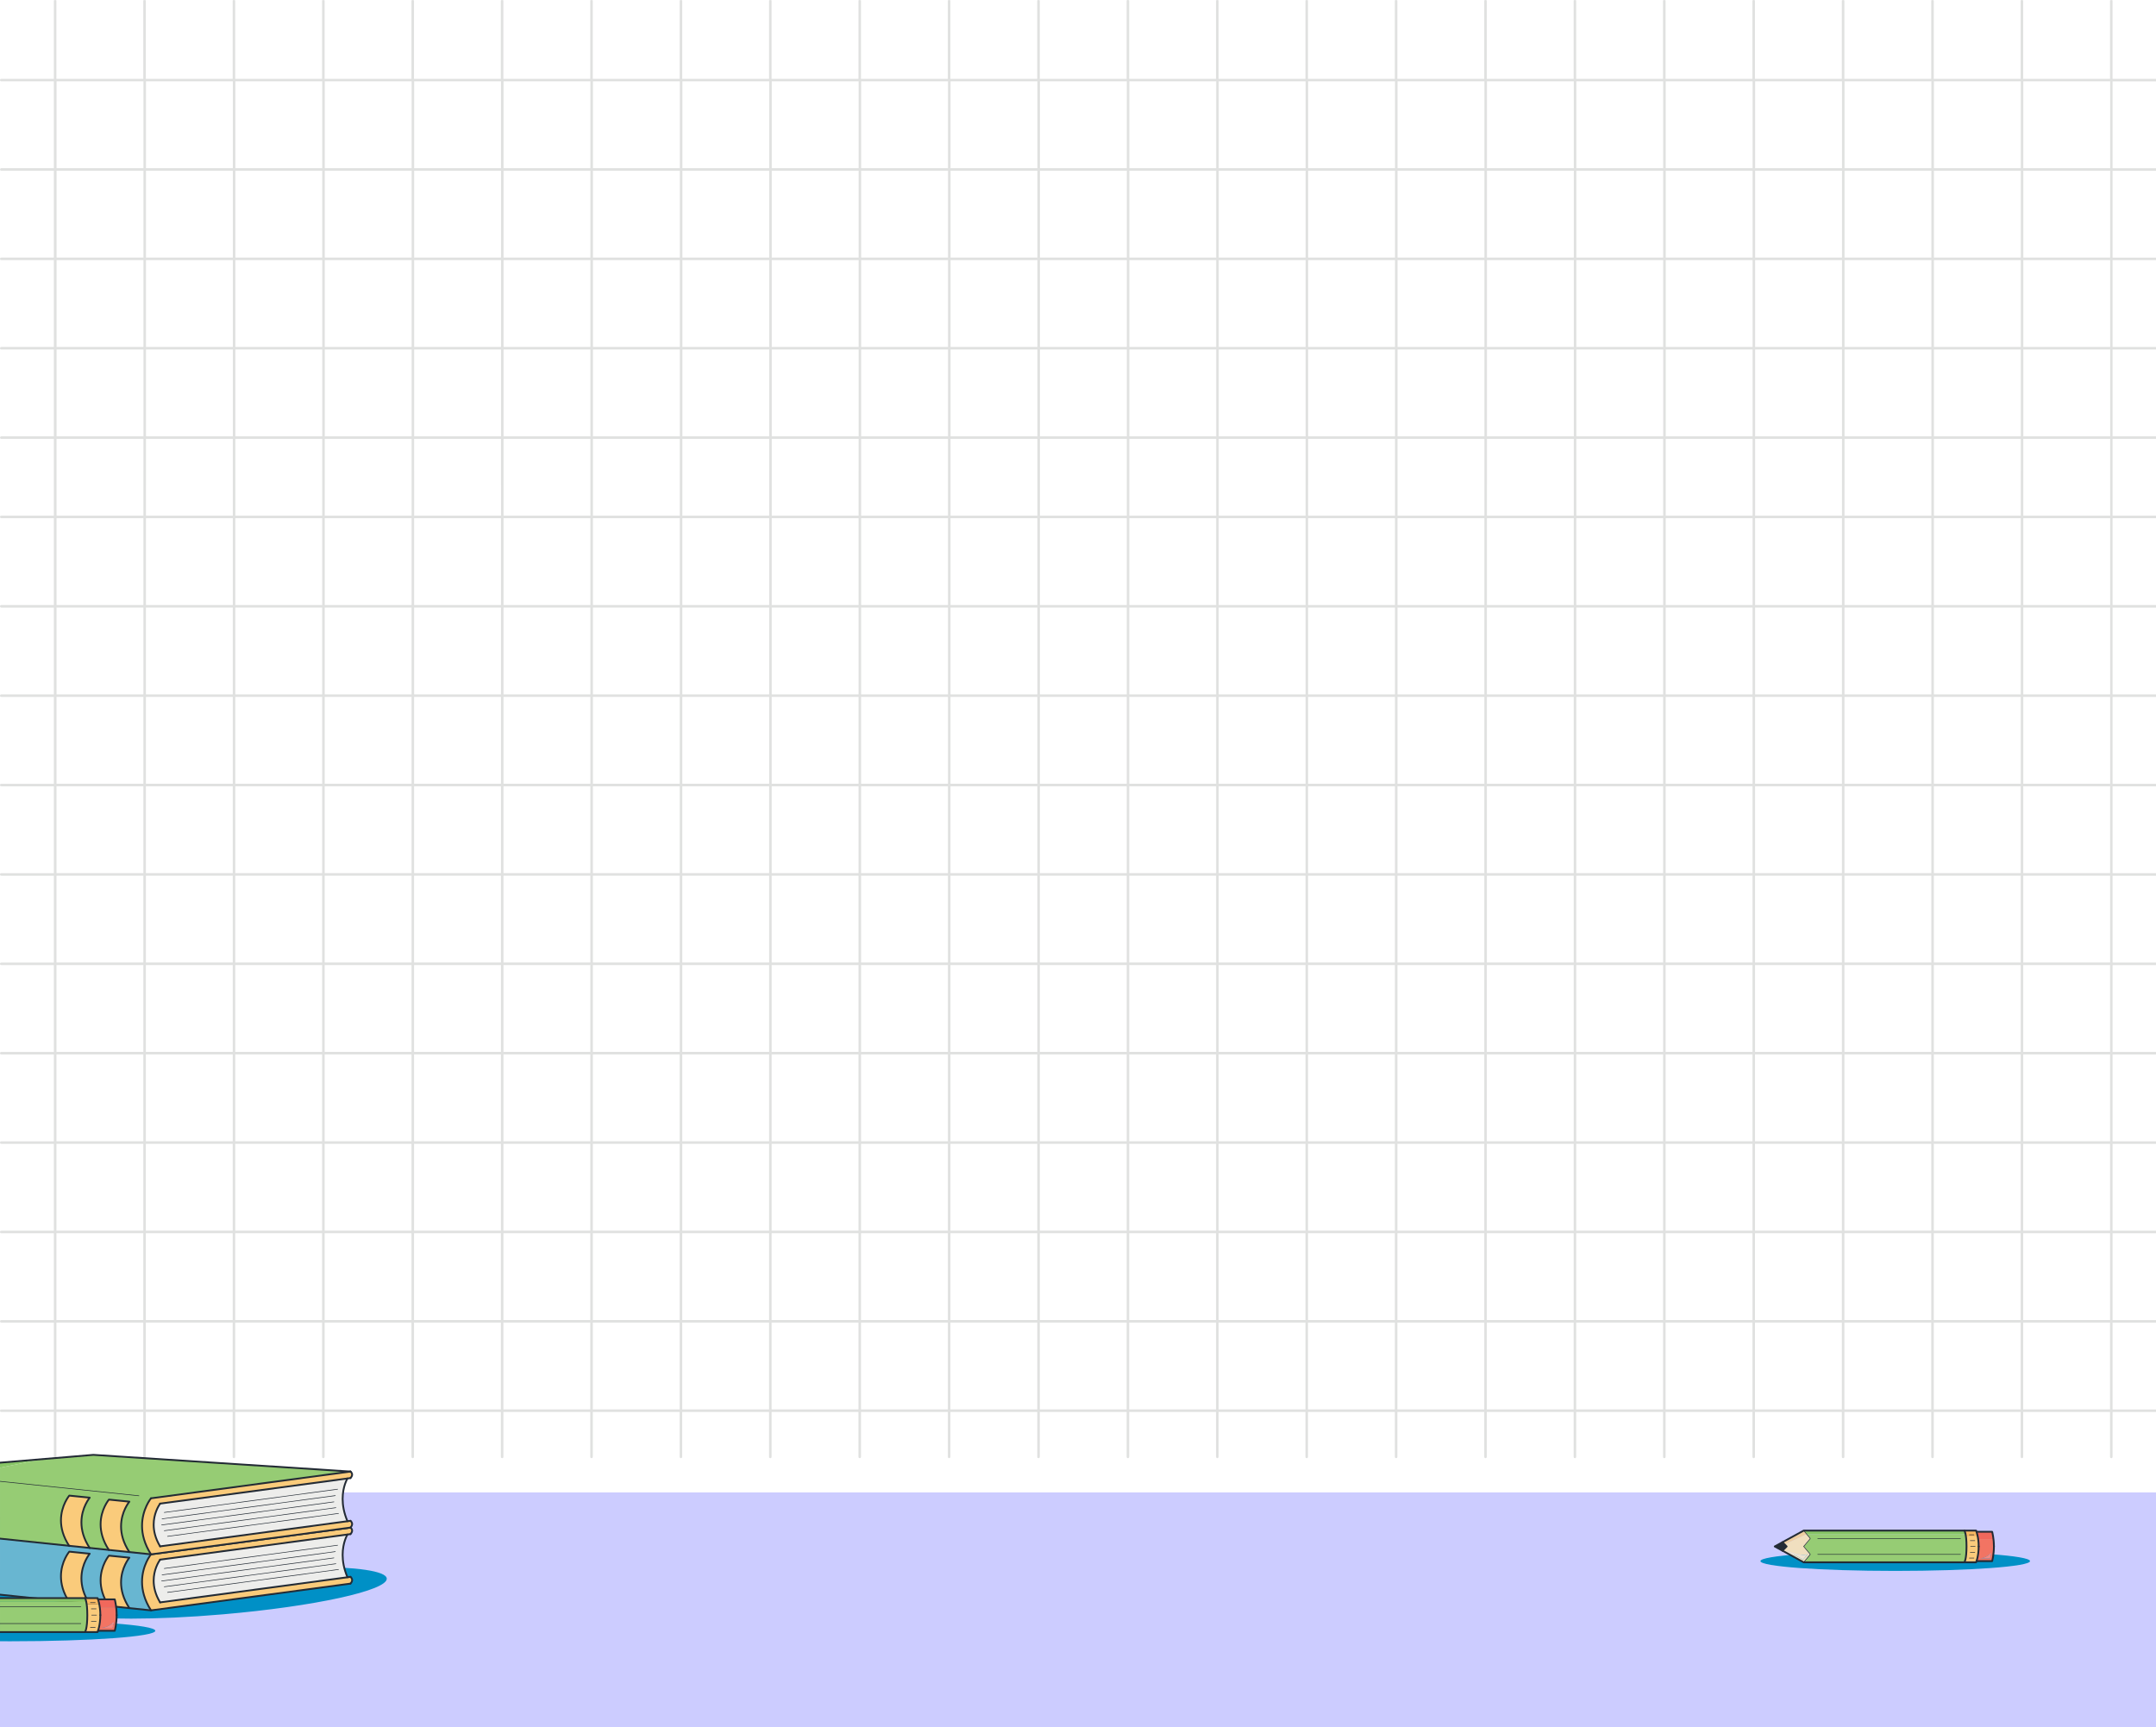 <?xml version="1.0" encoding="UTF-8"?>
<!DOCTYPE svg PUBLIC "-//W3C//DTD SVG 1.1//EN" "http://www.w3.org/Graphics/SVG/1.1/DTD/svg11.dtd">
<!-- Creator: CorelDRAW 2021 (64-Bit) -->
<svg xmlns="http://www.w3.org/2000/svg" xml:space="preserve" width="183.445mm" height="146.996mm" version="1.1" style="shape-rendering:geometricPrecision; text-rendering:geometricPrecision; image-rendering:optimizeQuality; fill-rule:evenodd; clip-rule:evenodd"
viewBox="0 0 9172.24 7349.82"
 xmlns:xlink="http://www.w3.org/1999/xlink"
 xmlns:xodm="http://www.corel.com/coreldraw/odm/2003">
 <defs>
  <style type="text/css">
   <![CDATA[
    .fil14 {fill:#F48882;fill-rule:nonzero}
    .fil11 {fill:#F27463;fill-rule:nonzero}
    .fil13 {fill:#F1685C;fill-rule:nonzero}
    .fil4 {fill:#FACB7B;fill-rule:nonzero}
    .fil12 {fill:#F8B861;fill-rule:nonzero}
    .fil17 {fill:#EFE3D1;fill-rule:nonzero}
    .fil15 {fill:#F0DFBF;fill-rule:nonzero}
    .fil6 {fill:#EDEDEB;fill-rule:nonzero}
    .fil16 {fill:#EECEA0;fill-rule:nonzero}
    .fil1 {fill:#E0E1E0;fill-rule:nonzero}
    .fil9 {fill:#96CC74;fill-rule:nonzero}
    .fil10 {fill:#88C666;fill-rule:nonzero}
    .fil5 {fill:#68B6D1;fill-rule:nonzero}
    .fil7 {fill:#53A8B9;fill-rule:nonzero}
    .fil2 {fill:#0090C6;fill-rule:nonzero}
    .fil3 {fill:#007AA9;fill-rule:nonzero}
    .fil8 {fill:#232B35;fill-rule:nonzero}
    .fil0 {fill:#CCCCFF;fill-rule:nonzero}
   ]]>
  </style>
 </defs>
 <g id="Capa_x0020_1">
  <polygon class="fil0" points="0.01,7349.82 9172.24,7349.82 9172.24,6350.49 0.01,6350.49 "/>
  <path class="fil1" d="M9172.23 335.46l-184.79 0 0 -332.82c0,-1.46 -2.4,-2.64 -5.37,-2.64 -2.97,0 -5.38,1.18 -5.38,2.64l0 332.82 -369.59 0 0 -332.82c0,-1.46 -2.36,-2.64 -5.39,-2.64 -2.95,0 -5.3,1.18 -5.3,2.64l0 332.82 -369.67 0 0 -332.82c0,-1.46 -2.35,-2.64 -5.3,-2.64 -3.04,0 -5.39,1.18 -5.39,2.64l0 332.82 -369.58 0 0 -332.82c0,-1.46 -2.45,-2.64 -5.38,-2.64 -2.95,0 -5.4,1.18 -5.4,2.64l0 332.82 -369.56 0 0 -332.82c0,-1.46 -2.45,-2.64 -5.39,-2.64 -2.95,0 -5.4,1.18 -5.4,2.64l0 332.82 -369.56 0 0 -332.82c0,-1.46 -2.36,-2.64 -5.39,-2.64 -2.95,0 -5.4,1.18 -5.4,2.64l0 332.82 -369.56 0 0 -332.82c0,-1.46 -2.37,-2.64 -5.39,-2.64 -2.95,0 -5.29,1.18 -5.29,2.64l0 332.82 -369.57 0 0 -332.82c0,-1.46 -2.46,-2.64 -5.38,-2.64 -3.06,0 -5.4,1.18 -5.4,2.64l0 332.82 -369.57 0 0 -332.82c0,-1.46 -2.45,-2.64 -5.39,-2.64 -2.95,0 -5.4,1.18 -5.4,2.64l0 332.82 -369.53 0 0 -332.82c0,-1.46 -2.44,-2.64 -5.39,-2.64 -2.95,0 -5.39,1.18 -5.39,2.64l0 332.82 -369.57 0 0 -332.82c0,-1.46 -2.44,-2.64 -5.39,-2.64 -2.95,0 -5.39,1.18 -5.39,2.64l0 332.82 -369.56 0 0 -332.82c0,-1.46 -2.44,-2.64 -5.39,-2.64 -2.96,0 -5.39,1.18 -5.39,2.64l0 332.82 -369.56 0 0 -332.83c0,-1.45 -2.44,-2.63 -5.39,-2.63 -2.95,0 -5.39,1.18 -5.39,2.63l0 332.83 -369.56 0 0 -332.83c0,-1.45 -2.44,-2.63 -5.39,-2.63 -2.96,0 -5.39,1.18 -5.39,2.63l0 332.83 -369.56 0 0 -332.82c0,-1.46 -2.31,-2.64 -5.39,-2.64 -2.95,0 -5.26,1.18 -5.26,2.64l0 332.82 -369.69 0 0 -332.82c0,-1.46 -2.32,-2.64 -5.26,-2.64 -3.08,0 -5.39,1.18 -5.39,2.64l0 332.82 -369.56 0 0 -332.82c0,-1.46 -2.57,-2.64 -5.39,-2.64 -2.95,0 -5.39,1.18 -5.39,2.64l0 332.82 -369.69 0 0 -332.82c0,-1.46 -2.44,-2.64 -5.39,-2.64 -2.82,0 -5.38,1.18 -5.38,2.64l0 332.82 -369.57 0 0 -332.83c0,-1.45 -2.31,-2.63 -5.39,-2.63 -2.95,0 -5.38,1.18 -5.38,2.63l0 332.83 -369.57 0 0 -332.82c0,-1.46 -2.31,-2.64 -5.26,-2.64 -3.08,0 -5.39,1.18 -5.39,2.64l0 332.82 -369.57 0 0 -332.82c0,-1.46 -2.44,-2.64 -5.39,-2.64 -3.08,0 -5.39,1.18 -5.39,2.64l0 332.82 -369.56 0 0 -332.82c0,-1.46 -2.44,-2.64 -5.39,-2.64 -2.95,0 -5.39,1.18 -5.39,2.64l0 332.82 -369.56 0 0 -332.82c0,-1.46 -2.44,-2.64 -5.39,-2.64 -2.95,0 -5.39,1.18 -5.39,2.64l0 332.82 -369.57 0 0 -332.82c0,-1.46 -2.44,-2.64 -5.39,-2.64 -2.95,0 -5.39,1.18 -5.39,2.64l0 332.82 -223.77 0c-2.95,0 -5.39,2.41 -5.39,5.37 0,2.96 2.44,5.37 5.39,5.37l223.77 0 0 369.58 -223.77 0c-2.95,0 -5.39,2.41 -5.39,5.38 0,2.97 2.44,5.38 5.39,5.38l223.77 0 0 369.58 -223.77 0c-2.95,0 -5.39,2.4 -5.39,5.36 0,2.98 2.44,5.39 5.39,5.39l223.77 0 0 369.58 -223.77 0c-2.95,0 -5.39,2.4 -5.39,5.36 0,2.98 2.44,5.38 5.39,5.38l223.77 0 0 369.59 -223.77 0c-2.95,0 -5.39,2.4 -5.39,5.37 0,2.97 2.44,5.36 5.39,5.36l223.77 0 0 135.42 0 0.14 0 58.35 0 0.07 0 132.76 -223.86 0c-2.97,0 -5.38,2.4 -5.38,5.36 0,2.98 2.41,5.38 5.38,5.38l223.86 0 0 369.59 -223.86 0c-2.97,0 -5.38,2.4 -5.38,5.37 0,2.97 2.41,5.36 5.38,5.36l223.86 0 0 369.58 -223.86 0c-2.97,0 -5.38,2.41 -5.38,5.39 0,2.96 2.41,5.36 5.38,5.36l223.86 0 0 369.58 -223.86 0c-2.97,0 -5.38,2.41 -5.38,5.39 0,2.97 2.41,5.38 5.38,5.38l223.86 0 0 369.58 -223.86 0c-2.97,0 -5.38,2.41 -5.38,5.38 0,2.96 2.41,5.37 5.38,5.37l223.86 0 0 369.58 -223.86 0c-2.97,0 -5.38,2.4 -5.38,5.38 0,2.98 2.41,5.37 5.38,5.37l223.86 0 0 369.59 -223.86 0c-2.97,0 -5.38,2.4 -5.38,5.37 0,2.97 2.41,5.37 5.38,5.37l223.86 0 0 369.58 -223.86 0c-2.97,0 -5.38,2.41 -5.38,5.37 0,2.98 2.41,5.38 5.38,5.38l223.86 0 0 369.59 -223.86 0c-2.97,0 -5.38,2.4 -5.38,5.37 0,2.96 2.41,5.38 5.38,5.38l223.86 0 0 369.58 -223.86 0c-2.97,0 -5.38,2.42 -5.38,5.38 0,2.97 2.41,5.37 5.38,5.37l223.86 0 0 369.58 -223.86 0c-2.97,0 -5.38,2.41 -5.38,5.38 0,2.97 2.41,5.37 5.38,5.37l223.86 0 0 191.16c0,2.97 2.41,5.38 5.37,5.38 2.97,0 5.38,-2.41 5.38,-5.38l0 -191.16 369.59 0 0 191.16c0,2.97 2.4,5.38 5.37,5.38 2.97,0 5.38,-2.41 5.38,-5.38l0 -191.16 369.58 0 0 191.16c0,2.97 2.4,5.38 5.37,5.38 2.97,0 5.37,-2.41 5.37,-5.38l0 -191.16 369.58 0 0 191.16c0,2.97 2.41,5.38 5.38,5.38 2.98,0 5.38,-2.41 5.38,-5.38l0 -191.16 369.58 0 0 191.16c0,2.97 2.41,5.38 5.39,5.38 2.95,0 5.36,-2.41 5.36,-5.38l0 -191.16 369.6 0 0 191.16c0,2.97 2.4,5.37 5.36,5.37 2.97,0 5.37,-2.41 5.37,-5.37l0 -191.16 369.59 0 0 191.16c0,2.97 2.4,5.37 5.38,5.37 2.96,0 5.36,-2.41 5.36,-5.37l0 -191.16 369.58 0 0 191.16c0,2.97 2.41,5.37 5.39,5.37 2.95,0 5.37,-2.41 5.37,-5.37l0 -191.16 369.58 0 0 191.16c0,2.97 2.4,5.37 5.37,5.37 2.97,0 5.36,-2.41 5.36,-5.37l0 -191.16 369.58 0 0 191.16c0,2.97 2.41,5.37 5.39,5.37 2.97,0 5.38,-2.41 5.38,-5.37l0 -191.16 369.58 0 0 191.16c0,2.97 2.41,5.37 5.38,5.37 2.97,0 5.38,-2.41 5.38,-5.37l0 -191.16 369.57 0 0 191.16c0,2.97 2.4,5.38 5.38,5.38 2.96,0 5.37,-2.41 5.37,-5.38l0 -191.16 369.59 0 0 191.16c0,2.97 2.4,5.38 5.36,5.38 2.98,0 5.38,-2.41 5.38,-5.38l0 -191.16 369.57 0 0 191.16c0,2.97 2.42,5.38 5.38,5.38 2.96,0 5.37,-2.41 5.37,-5.38l0 -191.16 369.59 0 0 191.16c0,2.97 2.4,5.38 5.36,5.38 2.97,0 5.37,-2.41 5.37,-5.38l0 -191.16 369.58 0 0 191.16c0,2.97 2.41,5.38 5.39,5.38 2.96,0 5.36,-2.41 5.36,-5.38l0 -191.16 369.59 0 0 191.16c0,2.97 2.4,5.38 5.37,5.38 2.97,0 5.38,-2.41 5.38,-5.38l0 -191.16 369.58 0 0 191.16c0,2.97 2.41,5.38 5.37,5.38 2.97,0 5.38,-2.41 5.38,-5.38l0 -191.16 369.58 0 0 191.16c0,2.97 2.4,5.38 5.38,5.38 2.98,0 5.38,-2.41 5.38,-5.38l0 -191.16 369.58 0 0 191.16c0,2.97 2.41,5.38 5.38,5.38 2.96,0 5.37,-2.41 5.37,-5.38l0 -191.16 369.58 0 0 191.16c0,2.97 2.41,5.38 5.38,5.38 2.98,0 5.39,-2.41 5.39,-5.38l0 -191.16 369.57 0 0 191.16c0,2.97 2.4,5.38 5.37,5.38 2.96,0 5.37,-2.41 5.37,-5.38l0 -191.16 369.58 0 0 191.16c0,2.97 2.41,5.38 5.39,5.38 2.96,0 5.36,-2.41 5.36,-5.38l0 -191.16 369.59 0 0 191.16c0,2.97 2.4,5.38 5.38,5.38 2.96,0 5.37,-2.41 5.37,-5.38l0 -191.16 184.79 0 0 -10.75 -184.79 0 0 -369.58 184.79 0 0 -10.75 -184.79 0 0 -369.58 184.79 0 0 -10.74 -184.79 0 0 -369.59 184.79 0 0 -10.75 -184.79 0 0 -369.58 184.79 0 0 -10.74 -184.79 0 0 -369.59 184.79 0 0 -10.75 -184.79 0 0 -369.58 184.79 0 0 -10.75 -184.79 0 0 -369.58 184.79 0 0 -10.76 -184.79 0 0 -369.58 184.79 0 0 -10.75 -184.79 0 0 -369.58 184.79 0 0 -10.73 -184.79 0 0 -369.59 184.79 0 0 -10.73 -184.79 0 0 -132.76 0 -0.07 0 -58.35 0 -0.14 0 -135.42 184.79 0 0 -10.73 -184.79 0 0 -369.59 184.79 0 0 -10.73 -184.79 0 0 -369.58 184.79 0 0 -10.75 -184.79 0 0 -369.58 184.79 0 0 -10.76 -184.79 0 0 -369.58 184.79 0 0 -10.74zm-8932.25 5661.99l0 -369.58 369.59 0 0 369.58 -369.59 0zm380.33 0l0 -369.58 369.58 0 0 369.58 -369.58 0zm380.32 0l0 -369.58 369.58 0 0 369.58 -369.58 0zm380.33 0l0 -369.58 369.58 0 0 369.58 -369.58 0zm380.32 0l0 -369.58 369.6 0 0 369.58 -369.6 0zm380.33 0l0 -369.58 369.59 0 0 369.58 -369.59 0zm380.33 0l0 -369.58 369.58 0 0 369.58 -369.58 0zm380.34 0l0 -369.58 369.58 0 0 369.58 -369.58 0zm380.31 0l0 -369.58 369.58 0 0 369.58 -369.58 0zm380.34 0l0 -369.58 369.58 0 0 369.58 -369.58 0zm380.33 0l0 -369.58 369.57 0 0 369.58 -369.57 0zm380.32 0l0 -369.58 369.59 0 0 369.58 -369.59 0zm380.33 0l0 -369.58 369.57 0 0 369.58 -369.57 0zm380.32 0l0 -369.58 369.59 0 0 369.58 -369.59 0zm380.32 0l0 -369.58 369.58 0 0 369.58 -369.58 0zm380.33 0l0 -369.58 369.59 0 0 369.58 -369.59 0zm380.34 0l0 -369.58 369.58 0 0 369.58 -369.58 0zm380.32 0l0 -369.58 369.58 0 0 369.58 -369.58 0zm380.33 0l0 -369.58 369.58 0 0 369.58 -369.58 0zm380.32 0l0 -369.58 369.58 0 0 369.58 -369.58 0zm380.34 0l0 -369.58 369.57 0 0 369.58 -369.57 0zm380.31 0l0 -369.58 369.58 0 0 369.58 -369.58 0zm380.33 0l0 -369.58 369.59 0 0 369.58 -369.59 0zm-8367.13 -380.33l0 -369.58 369.59 0 0 369.58 -369.59 0zm380.33 0l0 -369.58 369.58 0 0 369.58 -369.58 0zm380.32 0l0 -369.58 369.58 0 0 369.58 -369.58 0zm380.33 0l0 -369.58 369.58 0 0 369.58 -369.58 0zm380.32 0l0 -369.58 369.6 0 0 369.58 -369.6 0zm380.33 0l0 -369.58 369.59 0 0 369.58 -369.59 0zm380.33 0l0 -369.58 369.58 0 0 369.58 -369.58 0zm380.34 0l0 -369.58 369.58 0 0 369.58 -369.58 0zm380.31 0l0 -369.58 369.58 0 0 369.58 -369.58 0zm380.34 0l0 -369.58 369.58 0 0 369.58 -369.58 0zm380.33 0l0 -369.58 369.57 0 0 369.58 -369.57 0zm380.32 0l0 -369.58 369.59 0 0 369.58 -369.59 0zm380.33 0l0 -369.58 369.57 0 0 369.58 -369.57 0zm380.32 0l0 -369.58 369.59 0 0 369.58 -369.59 0zm380.32 0l0 -369.58 369.58 0 0 369.58 -369.58 0zm380.33 0l0 -369.58 369.59 0 0 369.58 -369.59 0zm380.34 0l0 -369.58 369.58 0 0 369.58 -369.58 0zm380.32 0l0 -369.58 369.58 0 0 369.58 -369.58 0zm380.33 0l0 -369.58 369.58 0 0 369.58 -369.58 0zm380.32 0l0 -369.58 369.58 0 0 369.58 -369.58 0zm380.34 0l0 -369.58 369.57 0 0 369.58 -369.57 0zm380.31 0l0 -369.58 369.58 0 0 369.58 -369.58 0zm380.33 0l0 -369.58 369.59 0 0 369.58 -369.59 0zm-8367.13 -380.32l0 -369.59 369.59 0 0 369.59 -369.59 0zm380.33 0l0 -369.59 369.58 0 0 369.59 -369.58 0zm380.32 0l0 -369.59 369.58 0 0 369.59 -369.58 0zm380.33 0l0 -369.59 369.58 0 0 369.59 -369.58 0zm380.32 0l0 -369.59 369.6 0 0 369.59 -369.6 0zm380.33 0l0 -369.59 369.59 0 0 369.59 -369.59 0zm380.33 0l0 -369.59 369.58 0 0 369.59 -369.58 0zm380.34 0l0 -369.59 369.58 0 0 369.59 -369.58 0zm380.31 0l0 -369.59 369.58 0 0 369.59 -369.58 0zm380.34 0l0 -369.59 369.58 0 0 369.59 -369.58 0zm380.33 0l0 -369.59 369.57 0 0 369.59 -369.57 0zm380.32 0l0 -369.59 369.59 0 0 369.59 -369.59 0zm380.33 0l0 -369.59 369.57 0 0 369.59 -369.57 0zm380.32 0l0 -369.59 369.59 0 0 369.59 -369.59 0zm380.32 0l0 -369.59 369.58 0 0 369.59 -369.58 0zm380.33 0l0 -369.59 369.59 0 0 369.59 -369.59 0zm380.34 0l0 -369.59 369.58 0 0 369.59 -369.58 0zm380.32 0l0 -369.59 369.58 0 0 369.59 -369.58 0zm380.33 0l0 -369.59 369.58 0 0 369.59 -369.58 0zm380.32 0l0 -369.59 369.58 0 0 369.59 -369.58 0zm380.34 0l0 -369.59 369.57 0 0 369.59 -369.57 0zm380.31 0l0 -369.59 369.58 0 0 369.59 -369.58 0zm380.33 0l0 -369.59 369.59 0 0 369.59 -369.59 0zm-8367.13 -380.33l0 -369.58 369.59 0 0 369.58 -369.59 0zm380.33 0l0 -369.58 369.58 0 0 369.58 -369.58 0zm380.32 0l0 -369.58 369.58 0 0 369.58 -369.58 0zm380.33 0l0 -369.58 369.58 0 0 369.58 -369.58 0zm380.32 0l0 -369.58 369.6 0 0 369.58 -369.6 0zm380.33 0l0 -369.58 369.59 0 0 369.58 -369.59 0zm380.33 0l0 -369.58 369.58 0 0 369.58 -369.58 0zm380.34 0l0 -369.58 369.58 0 0 369.58 -369.58 0zm380.31 0l0 -369.58 369.58 0 0 369.58 -369.58 0zm380.34 0l0 -369.58 369.58 0 0 369.58 -369.58 0zm380.33 0l0 -369.58 369.57 0 0 369.58 -369.57 0zm380.32 0l0 -369.58 369.59 0 0 369.58 -369.59 0zm380.33 0l0 -369.58 369.57 0 0 369.58 -369.57 0zm380.32 0l0 -369.58 369.59 0 0 369.58 -369.59 0zm380.32 0l0 -369.58 369.58 0 0 369.58 -369.58 0zm380.33 0l0 -369.58 369.59 0 0 369.58 -369.59 0zm380.34 0l0 -369.58 369.58 0 0 369.58 -369.58 0zm380.32 0l0 -369.58 369.58 0 0 369.58 -369.58 0zm380.33 0l0 -369.58 369.58 0 0 369.58 -369.58 0zm380.32 0l0 -369.58 369.58 0 0 369.58 -369.58 0zm380.34 0l0 -369.58 369.57 0 0 369.58 -369.57 0zm380.31 0l0 -369.58 369.58 0 0 369.58 -369.58 0zm380.33 0l0 -369.58 369.59 0 0 369.58 -369.59 0zm-8367.13 -380.32l0 -369.59 369.59 0 0 369.59 -369.59 0zm380.33 0l0 -369.59 369.58 0 0 369.59 -369.58 0zm380.32 0l0 -369.59 369.58 0 0 369.59 -369.58 0zm380.33 0l0 -369.59 369.58 0 0 369.59 -369.58 0zm380.32 0l0 -369.59 369.6 0 0 369.59 -369.6 0zm380.33 0l0 -369.59 369.59 0 0 369.59 -369.59 0zm380.33 0l0 -369.59 369.58 0 0 369.59 -369.58 0zm380.34 0l0 -369.59 369.58 0 0 369.59 -369.58 0zm380.31 0l0 -369.59 369.58 0 0 369.59 -369.58 0zm380.34 0l0 -369.59 369.58 0 0 369.59 -369.58 0zm380.33 0l0 -369.59 369.57 0 0 369.59 -369.57 0zm380.32 0l0 -369.59 369.59 0 0 369.59 -369.59 0zm380.33 0l0 -369.59 369.57 0 0 369.59 -369.57 0zm380.32 0l0 -369.59 369.59 0 0 369.59 -369.59 0zm380.32 0l0 -369.59 369.58 0 0 369.59 -369.58 0zm380.33 0l0 -369.59 369.59 0 0 369.59 -369.59 0zm380.34 0l0 -369.59 369.58 0 0 369.59 -369.58 0zm380.32 0l0 -369.59 369.58 0 0 369.59 -369.58 0zm380.33 0l0 -369.59 369.58 0 0 369.59 -369.58 0zm380.32 0l0 -369.59 369.58 0 0 369.59 -369.58 0zm380.34 0l0 -369.59 369.57 0 0 369.59 -369.57 0zm380.31 0l0 -369.59 369.58 0 0 369.59 -369.58 0zm380.33 0l0 -369.59 369.59 0 0 369.59 -369.59 0zm-8367.13 -380.34l0 -369.58 369.59 0 0 369.58 -369.59 0zm380.33 0l0 -369.58 369.58 0 0 369.58 -369.58 0zm380.32 0l0 -369.58 369.58 0 0 369.58 -369.58 0zm380.33 0l0 -369.58 369.58 0 0 369.58 -369.58 0zm380.32 0l0 -369.58 369.6 0 0 369.58 -369.6 0zm380.33 0l0 -369.58 369.59 0 0 369.58 -369.59 0zm380.33 0l0 -369.58 369.58 0 0 369.58 -369.58 0zm380.34 0l0 -369.58 369.58 0 0 369.58 -369.58 0zm380.31 0l0 -369.58 369.58 0 0 369.58 -369.58 0zm380.34 0l0 -369.58 369.58 0 0 369.58 -369.58 0zm380.33 0l0 -369.58 369.57 0 0 369.58 -369.57 0zm380.32 0l0 -369.58 369.59 0 0 369.58 -369.59 0zm380.33 0l0 -369.58 369.57 0 0 369.58 -369.57 0zm380.32 0l0 -369.58 369.59 0 0 369.58 -369.59 0zm380.32 0l0 -369.58 369.58 0 0 369.58 -369.58 0zm380.33 0l0 -369.58 369.59 0 0 369.58 -369.59 0zm380.34 0l0 -369.58 369.58 0 0 369.58 -369.58 0zm380.32 0l0 -369.58 369.58 0 0 369.58 -369.58 0zm380.33 0l0 -369.58 369.58 0 0 369.58 -369.58 0zm380.32 0l0 -369.58 369.58 0 0 369.58 -369.58 0zm380.34 0l0 -369.58 369.57 0 0 369.58 -369.57 0zm380.31 0l0 -369.58 369.58 0 0 369.58 -369.58 0zm380.33 0l0 -369.58 369.59 0 0 369.58 -369.59 0zm-8367.13 -380.32l0 -369.58 369.59 0 0 369.58 -369.59 0zm380.33 0l0 -369.58 369.58 0 0 369.58 -369.58 0zm380.32 0l0 -369.58 369.58 0 0 369.58 -369.58 0zm380.33 0l0 -369.58 369.58 0 0 369.58 -369.58 0zm380.32 0l0 -369.58 369.6 0 0 369.58 -369.6 0zm380.33 0l0 -369.58 369.59 0 0 369.58 -369.59 0zm380.33 0l0 -369.58 369.58 0 0 369.58 -369.58 0zm380.34 0l0 -369.58 369.58 0 0 369.58 -369.58 0zm380.31 0l0 -369.58 369.58 0 0 369.58 -369.58 0zm380.34 0l0 -369.58 369.58 0 0 369.58 -369.58 0zm380.33 0l0 -369.58 369.57 0 0 369.58 -369.57 0zm380.32 0l0 -369.58 369.59 0 0 369.58 -369.59 0zm380.33 0l0 -369.58 369.57 0 0 369.58 -369.57 0zm380.32 0l0 -369.58 369.59 0 0 369.58 -369.59 0zm380.32 0l0 -369.58 369.58 0 0 369.58 -369.58 0zm380.33 0l0 -369.58 369.59 0 0 369.58 -369.59 0zm380.34 0l0 -369.58 369.58 0 0 369.58 -369.58 0zm380.32 0l0 -369.58 369.58 0 0 369.58 -369.58 0zm380.33 0l0 -369.58 369.58 0 0 369.58 -369.58 0zm380.32 0l0 -369.58 369.58 0 0 369.58 -369.58 0zm380.34 0l0 -369.58 369.57 0 0 369.58 -369.57 0zm380.31 0l0 -369.58 369.58 0 0 369.58 -369.58 0zm380.33 0l0 -369.58 369.59 0 0 369.58 -369.59 0zm-8367.13 -380.34l0 -369.58 369.59 0 0 369.58 -369.59 0zm380.33 0l0 -369.58 369.58 0 0 369.58 -369.58 0zm380.32 0l0 -369.58 369.58 0 0 369.58 -369.58 0zm380.33 0l0 -369.58 369.58 0 0 369.58 -369.58 0zm380.32 0l0 -369.58 369.6 0 0 369.58 -369.6 0zm380.33 0l0 -369.58 369.59 0 0 369.58 -369.59 0zm380.33 0l0 -369.58 369.58 0 0 369.58 -369.58 0zm380.34 0l0 -369.58 369.58 0 0 369.58 -369.58 0zm380.31 0l0 -369.58 369.58 0 0 369.58 -369.58 0zm380.34 0l0 -369.58 369.58 0 0 369.58 -369.58 0zm380.33 0l0 -369.58 369.57 0 0 369.58 -369.57 0zm380.32 0l0 -369.58 369.59 0 0 369.58 -369.59 0zm380.33 0l0 -369.58 369.57 0 0 369.58 -369.57 0zm380.32 0l0 -369.58 369.59 0 0 369.58 -369.59 0zm380.32 0l0 -369.58 369.58 0 0 369.58 -369.58 0zm380.33 0l0 -369.58 369.59 0 0 369.58 -369.59 0zm380.34 0l0 -369.58 369.58 0 0 369.58 -369.58 0zm380.32 0l0 -369.58 369.58 0 0 369.58 -369.58 0zm380.33 0l0 -369.58 369.58 0 0 369.58 -369.58 0zm380.32 0l0 -369.58 369.58 0 0 369.58 -369.58 0zm380.34 0l0 -369.58 369.57 0 0 369.58 -369.57 0zm380.31 0l0 -369.58 369.58 0 0 369.58 -369.58 0zm380.33 0l0 -369.58 369.59 0 0 369.58 -369.59 0zm-8367.13 -380.33l0 -369.58 369.59 0 0 369.58 -369.59 0zm380.33 0l0 -369.58 369.58 0 0 369.58 -369.58 0zm380.32 0l0 -369.58 369.58 0 0 369.58 -369.58 0zm380.33 0l0 -369.58 369.58 0 0 369.58 -369.58 0zm380.32 0l0 -369.58 369.6 0 0 369.58 -369.6 0zm380.33 0l0 -369.58 369.59 0 0 369.58 -369.59 0zm380.33 0l0 -369.58 369.58 0 0 369.58 -369.58 0zm380.34 0l0 -369.58 369.58 0 0 369.58 -369.58 0zm380.31 0l0 -369.58 369.58 0 0 369.58 -369.58 0zm380.34 0l0 -369.58 369.58 0 0 369.58 -369.58 0zm380.33 0l0 -369.58 369.57 0 0 369.58 -369.57 0zm380.32 0l0 -369.58 369.59 0 0 369.58 -369.59 0zm380.33 0l0 -369.58 369.57 0 0 369.58 -369.57 0zm380.32 0l0 -369.58 369.59 0 0 369.58 -369.59 0zm380.32 0l0 -369.58 369.58 0 0 369.58 -369.58 0zm380.33 0l0 -369.58 369.59 0 0 369.58 -369.59 0zm380.34 0l0 -369.58 369.58 0 0 369.58 -369.58 0zm380.32 0l0 -369.58 369.58 0 0 369.58 -369.58 0zm380.33 0l0 -369.58 369.58 0 0 369.58 -369.58 0zm380.32 0l0 -369.58 369.58 0 0 369.58 -369.58 0zm380.34 0l0 -369.58 369.57 0 0 369.58 -369.57 0zm380.31 0l0 -369.58 369.58 0 0 369.58 -369.58 0zm380.33 0l0 -369.58 369.59 0 0 369.58 -369.59 0zm-8367.13 -380.31l0 -369.59 369.59 0 0 369.59 -369.59 0zm380.33 0l0 -369.59 369.58 0 0 369.59 -369.58 0zm380.32 0l0 -369.59 369.58 0 0 369.59 -369.58 0zm380.33 0l0 -369.59 369.58 0 0 369.59 -369.58 0zm380.32 0l0 -369.59 369.6 0 0 369.59 -369.6 0zm380.33 0l0 -369.59 369.59 0 0 369.59 -369.59 0zm380.33 0l0 -369.59 369.58 0 0 369.59 -369.58 0zm380.34 0l0 -369.59 369.58 0 0 369.59 -369.58 0zm380.31 0l0 -369.59 369.58 0 0 369.59 -369.58 0zm380.34 0l0 -369.59 369.58 0 0 369.59 -369.58 0zm380.33 0l0 -369.59 369.57 0 0 369.59 -369.57 0zm380.32 0l0 -369.59 369.59 0 0 369.59 -369.59 0zm380.33 0l0 -369.59 369.57 0 0 369.59 -369.57 0zm380.32 0l0 -369.59 369.59 0 0 369.59 -369.59 0zm380.32 0l0 -369.59 369.58 0 0 369.59 -369.58 0zm380.33 0l0 -369.59 369.59 0 0 369.59 -369.59 0zm380.34 0l0 -369.59 369.58 0 0 369.59 -369.58 0zm380.32 0l0 -369.59 369.58 0 0 369.59 -369.58 0zm380.33 0l0 -369.59 369.58 0 0 369.59 -369.58 0zm380.32 0l0 -369.59 369.58 0 0 369.59 -369.58 0zm380.34 0l0 -369.59 369.57 0 0 369.59 -369.57 0zm380.31 0l0 -369.59 369.58 0 0 369.59 -369.58 0zm380.33 0l0 -369.59 369.59 0 0 369.59 -369.59 0zm-8367.13 -380.32l0 -132.56 0.03 -0.27 0 -193.91 369.57 0 0 135.28 -0.01 0.28 0 191.18 -369.59 0zm380.33 0l0 -132.52 0.04 -0.31 0 -193.91 369.56 0 0 135.14 -0.02 0.42 0 191.18 -369.58 0zm380.32 0l0 -132.47c0.04,-0.12 0.05,-0.24 0.05,-0.36l0 -193.91 369.56 0 0 134.96 -0.03 0.6 0 191.18 -369.58 0zm380.33 0l0 -132.44c0.04,-0.13 0.06,-0.26 0.06,-0.39l0 -193.91 369.57 0 0 134.84c-0.03,0.24 -0.05,0.48 -0.05,0.72l0 191.18 -369.58 0zm380.32 0l0 -191.18c0,-0.27 -0.02,-0.53 -0.06,-0.79l0 -134.77 369.57 0 0 193.91c0,0.16 0.03,0.31 0.08,0.46l0 132.37 -369.6 0zm380.33 0l0 -191.18c0,-0.25 -0.02,-0.49 -0.05,-0.72l0 -134.84 369.57 0 0 193.91c0,0.14 0.02,0.27 0.07,0.41l0 132.42 -369.59 0zm380.33 0l0 -191.18 -0.03 -0.6 0 -134.96 369.69 0 0 134.6c-0.05,0.31 -0.08,0.64 -0.08,0.96l0 191.18 -369.58 0zm380.34 0l0 -132.34c0.06,-0.16 0.1,-0.32 0.1,-0.49l0 -193.91 369.56 0 0 134.6c-0.05,0.31 -0.08,0.64 -0.08,0.96l0 191.18 -369.58 0zm380.31 0l0 -191.18 -0.01 -0.28 0 -135.28 369.69 0 0 134.47c-0.07,0.36 -0.11,0.71 -0.11,1.09l0 191.18 -369.58 0zm380.34 0l0 -191.18 -0.01 -0.28 0 -135.28 369.56 0 0 193.91 0.02 0.24 0 132.59 -369.58 0zm380.33 0l0 -132.69 0.01 -0.14 0 -193.91 369.56 0 0 193.91 0.01 0.14 0 132.69 -369.57 0zm380.32 0l0 -132.59 0.02 -0.24 0 -193.91 369.56 0 0 193.91 0.01 0.18 0 132.65 -369.59 0zm380.33 0l0 -132.54 0.03 -0.29 0 -193.91 369.56 0 0 135.08 -0.02 0.48 0 191.18 -369.57 0zm380.32 0l0 -132.5 0.05 -0.33 0 -193.91 369.57 0 0 135.08 -0.02 0.48 0 191.18 -369.59 0zm380.32 0l0 -132.44c0.04,-0.13 0.06,-0.26 0.06,-0.39l0 -193.91 369.53 0 0 135.28 -0.01 0.28 0 191.18 -369.58 0zm380.33 0l0 -132.49c0.03,-0.12 0.05,-0.23 0.05,-0.34l0 -193.91 369.57 0 0 135.08 -0.02 0.48 0 191.18 -369.59 0zm380.34 0l0 -132.44c0.04,-0.13 0.06,-0.26 0.06,-0.39l0 -193.91 369.57 0 0 134.84c-0.03,0.24 -0.05,0.48 -0.05,0.72l0 191.18 -369.58 0zm380.32 0l0 -191.18 -0.02 -0.42 0 -135.14 369.56 0 0 193.91 0.03 0.27 0 132.56 -369.58 0zm380.33 0l0 -132.69 0.01 -0.14 0 -193.91 369.56 0 0 193.91 0.01 0.18 0 132.65 -369.58 0zm380.32 0l0 -132.54 0.04 -0.29 0 -193.91 369.56 0 0 135.08 -0.02 0.48 0 191.18 -369.58 0zm380.34 0l0 -132.56 0.03 -0.27 0 -193.91 369.58 0 0 134.92 -0.04 0.64 0 191.18 -369.57 0zm380.31 0l0 -191.18 -0.02 -0.48 0 -135.08 369.67 0 0 134.67c-0.05,0.29 -0.07,0.59 -0.07,0.89l0 191.18 -369.58 0zm380.33 0l0 -132.69 0.01 -0.14 0 -193.91 369.59 0 0 135.21 -0.01 0.35 0 191.18 -369.59 0zm369.6 -1848.02l0 369.58 -369.59 0 0 -369.58 369.59 0zm-380.27 0l0 369.58 -369.67 0 0 -369.58 369.67 0zm-380.35 0l0 369.58 -369.58 0 0 -369.58 369.58 0zm-380.35 0l0 369.58 -369.56 0 0 -369.58 369.56 0zm-380.35 0l0 369.58 -369.56 0 0 -369.58 369.56 0zm-380.35 0l0 369.58 -369.56 0 0 -369.58 369.56 0zm-380.24 0l0 369.58 -369.57 0 0 -369.58 369.57 0zm-380.35 0l0 369.58 -369.57 0 0 -369.58 369.57 0zm-380.35 0l0 369.58 -369.53 0 0 -369.58 369.53 0zm-380.3 0l0 369.58 -369.57 0 0 -369.58 369.57 0zm-380.34 0l0 369.58 -369.56 0 0 -369.58 369.56 0zm-380.34 0l0 369.58 -369.56 0 0 -369.58 369.56 0zm-380.34 0l0 369.58 -369.56 0 0 -369.58 369.56 0zm-380.34 0l0 369.58 -369.56 0 0 -369.58 369.56 0zm-380.21 0l0 369.58 -369.69 0 0 -369.58 369.69 0zm-380.34 0l0 369.58 -369.56 0 0 -369.58 369.56 0zm-380.34 0l0 369.58 -369.69 0 0 -369.58 369.69 0zm-380.46 0l0 369.58 -369.57 0 0 -369.58 369.57 0zm-380.34 0l0 369.58 -369.57 0 0 -369.58 369.57 0zm-380.21 0l0 369.58 -369.57 0 0 -369.58 369.57 0zm-380.34 0l0 369.58 -369.56 0 0 -369.58 369.56 0zm-380.34 0l0 369.58 -369.56 0 0 -369.58 369.56 0zm-380.33 0l0 369.58 -369.57 0 0 -369.58 369.57 0zm8367.13 380.34l0 369.58 -369.59 0 0 -369.58 369.59 0zm-380.27 0l0 369.58 -369.67 0 0 -369.58 369.67 0zm-380.35 0l0 369.58 -369.58 0 0 -369.58 369.58 0zm-380.35 0l0 369.58 -369.56 0 0 -369.58 369.56 0zm-380.35 0l0 369.58 -369.56 0 0 -369.58 369.56 0zm-380.35 0l0 369.58 -369.56 0 0 -369.58 369.56 0zm-380.24 0l0 369.58 -369.57 0 0 -369.58 369.57 0zm-380.35 0l0 369.58 -369.57 0 0 -369.58 369.57 0zm-380.35 0l0 369.58 -369.53 0 0 -369.58 369.53 0zm-380.3 0l0 369.58 -369.57 0 0 -369.58 369.57 0zm-380.34 0l0 369.58 -369.56 0 0 -369.58 369.56 0zm-380.34 0l0 369.58 -369.56 0 0 -369.58 369.56 0zm-380.34 0l0 369.58 -369.56 0 0 -369.58 369.56 0zm-380.34 0l0 369.58 -369.56 0 0 -369.58 369.56 0zm-380.21 0l0 369.58 -369.69 0 0 -369.58 369.69 0zm-380.34 0l0 369.58 -369.56 0 0 -369.58 369.56 0zm-380.34 0l0 369.58 -369.69 0 0 -369.58 369.69 0zm-380.46 0l0 369.58 -369.57 0 0 -369.58 369.57 0zm-380.34 0l0 369.58 -369.57 0 0 -369.58 369.57 0zm-380.21 0l0 369.58 -369.57 0 0 -369.58 369.57 0zm-380.34 0l0 369.58 -369.56 0 0 -369.58 369.56 0zm-380.34 0l0 369.58 -369.56 0 0 -369.58 369.56 0zm-380.33 0l0 369.58 -369.57 0 0 -369.58 369.57 0zm8367.13 380.33l0 369.58 -369.59 0 0 -369.58 369.59 0zm-380.27 0l0 369.58 -369.67 0 0 -369.58 369.67 0zm-380.35 0l0 369.58 -369.58 0 0 -369.58 369.58 0zm-380.35 0l0 369.58 -369.56 0 0 -369.58 369.56 0zm-380.35 0l0 369.58 -369.56 0 0 -369.58 369.56 0zm-380.35 0l0 369.58 -369.56 0 0 -369.58 369.56 0zm-380.24 0l0 369.58 -369.57 0 0 -369.58 369.57 0zm-380.35 0l0 369.58 -369.57 0 0 -369.58 369.57 0zm-380.35 0l0 369.58 -369.53 0 0 -369.58 369.53 0zm-380.3 0l0 369.58 -369.57 0 0 -369.58 369.57 0zm-380.34 0l0 369.58 -369.56 0 0 -369.58 369.56 0zm-380.34 0l0 369.58 -369.56 0 0 -369.58 369.56 0zm-380.34 0l0 369.58 -369.56 0 0 -369.58 369.56 0zm-380.34 0l0 369.58 -369.56 0 0 -369.58 369.56 0zm-380.21 0l0 369.58 -369.69 0 0 -369.58 369.69 0zm-380.34 0l0 369.58 -369.56 0 0 -369.58 369.56 0zm-380.34 0l0 369.58 -369.69 0 0 -369.58 369.69 0zm-380.46 0l0 369.58 -369.57 0 0 -369.58 369.57 0zm-380.34 0l0 369.58 -369.57 0 0 -369.58 369.57 0zm-380.21 0l0 369.58 -369.57 0 0 -369.58 369.57 0zm-380.34 0l0 369.58 -369.56 0 0 -369.58 369.56 0zm-380.34 0l0 369.58 -369.56 0 0 -369.58 369.56 0zm-380.33 0l0 369.58 -369.57 0 0 -369.58 369.57 0zm8367.13 380.31l0 369.59 -369.59 0 0 -369.59 369.59 0zm-380.27 0l0 369.59 -369.67 0 0 -369.59 369.67 0zm-380.35 0l0 369.59 -369.58 0 0 -369.59 369.58 0zm-380.35 0l0 369.59 -369.56 0 0 -369.59 369.56 0zm-380.35 0l0 369.59 -369.56 0 0 -369.59 369.56 0zm-380.35 0l0 369.59 -369.56 0 0 -369.59 369.56 0zm-380.24 0l0 369.59 -369.57 0 0 -369.59 369.57 0zm-380.35 0l0 369.59 -369.57 0 0 -369.59 369.57 0zm-380.35 0l0 369.59 -369.53 0 0 -369.59 369.53 0zm-380.3 0l0 369.59 -369.57 0 0 -369.59 369.57 0zm-380.34 0l0 369.59 -369.56 0 0 -369.59 369.56 0zm-380.34 0l0 369.59 -369.56 0 0 -369.59 369.56 0zm-380.34 0l0 369.59 -369.56 0 0 -369.59 369.56 0zm-380.34 0l0 369.59 -369.56 0 0 -369.59 369.56 0zm-380.21 0l0 369.59 -369.69 0 0 -369.59 369.69 0zm-380.34 0l0 369.59 -369.56 0 0 -369.59 369.56 0zm-380.34 0l0 369.59 -369.69 0 0 -369.59 369.69 0zm-380.46 0l0 369.59 -369.57 0 0 -369.59 369.57 0zm-380.34 0l0 369.59 -369.57 0 0 -369.59 369.57 0zm-380.21 0l0 369.59 -369.57 0 0 -369.59 369.57 0zm-380.34 0l0 369.59 -369.56 0 0 -369.59 369.56 0zm-380.34 0l0 369.59 -369.56 0 0 -369.59 369.56 0zm-380.33 0l0 369.59 -369.57 0 0 -369.59 369.57 0z"/>
  <g id="_2485211090800">
   <path class="fil2" d="M557.51 6887.71c-189.2,0 -316.68,-16.76 -324.02,-47.7 292,-10.4 504.31,-41.97 504.31,-79.29 0,-15.27 -35.53,-29.57 -97.5,-41.86 88.49,-12.91 187.02,-24.33 291.08,-33.26 143.48,-12.33 277.46,-18.23 389.7,-18.23 192.83,0 321.53,17.4 324.29,49.51 4.37,50.78 -308.22,119.1 -698.17,152.61 -143.49,12.33 -277.46,18.23 -389.69,18.23z"/>
   <g>
    <path class="fil2" d="M20.74 6843.63l0.38 0 0.38 0 0.38 0 0.38 0 0.38 0 0.38 0 0.38 0 0.38 0 0.38 0 3.41 0c71.63,-0.04 140.77,-1.31 205.93,-3.62 -0.14,-0.6 -0.24,-1.19 -0.29,-1.8 -3.2,-37.23 163.99,-83.9 407.1,-119.35 -123.88,-24.57 -353.44,-41.05 -616.16,-41.05l-0.38 0 -0.38 0 -0.38 0 -0.38 0 -0.38 0 -0.38 0 -0.38 0 -0.38 0 -0.38 0c-6.94,0.01 -13.85,0.02 -20.74,0.05l0 165.73c6.9,0.03 13.8,0.05 20.74,0.05z"/>
    <path class="fil3" d="M233.49 6840.01c-0.14,-0.6 -0.24,-1.19 -0.29,-1.8 -3.2,-37.23 163.99,-83.9 407.1,-119.35 61.97,12.29 97.5,26.59 97.5,41.86 0,37.33 -212.31,68.9 -504.31,79.29z"/>
    <path class="fil2" d="M46.65 6984.06c-15.69,0 -31.25,-0.05 -46.65,-0.13l0 -89.07c15.4,-0.08 30.96,-0.13 46.65,-0.13 339.16,0 614.11,20 614.11,44.67 0,24.66 -274.95,44.65 -614.11,44.65z"/>
    <path class="fil4" d="M642.3 6852.54l848.54 -113.93c16.27,-17.05 0,-28.7 0,-28.7l0 -0.09 -12.68 1.71 -797.05 107c-54.74,-90.8 -12.59,-163.61 -0.08,-181.86l797.13 -106.99 12.68 -1.71c16.18,-17.05 0,-27.76 0,-27.76l-848.54 113.84c-0.01,0.01 -85.57,104.34 0,238.48z"/>
    <path class="fil5" d="M449.98 6811.58c-3.77,-7.31 -6.98,-14.5 -9.68,-21.56 -37.83,-98.72 22.97,-170.4 22.97,-170.4l87.04 8.74c0,0 -1.25,1.47 -3.27,4.27 -1.01,1.4 -2.21,3.14 -3.56,5.19 -0.67,1.03 -1.38,2.13 -2.11,3.31 -2.19,3.56 -4.63,7.8 -7.1,12.68 -3.31,6.52 -6.68,14.17 -9.68,22.83 -1.5,4.33 -2.9,8.91 -4.14,13.73 -0.62,2.41 -1.21,4.88 -1.74,7.41 -1.62,7.57 -2.81,15.66 -3.39,24.21 -0.2,2.85 -0.32,5.75 -0.37,8.69 -0.31,17.7 2.1,37.13 8.79,57.89 5.57,17.31 14.12,35.51 26.56,54.4l91.99 9.59c-85.57,-134.14 0,-238.48 0,-238.48l848.54 -113.84 -1093.69 -71.1 -218.11 18.29 -179.05 36.6 0 301.63 294.1 30.67c-39.36,-60.13 -39.22,-113.56 -29.22,-151.96 1.26,-4.8 2.66,-9.37 4.16,-13.68 10.49,-30.2 25.67,-48.09 25.67,-48.09l34.81 3.53 52.22 5.3c0,0 -13.1,15.42 -23.37,41.82 -2.52,6.48 -4.85,13.65 -6.8,21.39 -1.63,6.51 -2.98,13.42 -3.9,20.73l-0.22 1.81c-3.76,32.7 1.12,72.84 26.91,117.02 2.17,3.72 4.48,7.45 6.95,11.22l81.72 8.48c-4.95,-7.54 -9.27,-14.97 -13.04,-22.28z"/>
    <path class="fil6" d="M681.11 6818.53l797.05 -107c-46.17,-107.75 0,-181.85 0,-181.85l-797.13 106.99c-12.51,18.25 -54.66,91.06 0.08,181.86z"/>
    <path class="fil4" d="M347.45 6697.14l0.22 -1.81c0.92,-7.31 2.27,-14.22 3.9,-20.73 1.95,-7.74 4.28,-14.91 6.8,-21.39 10.27,-26.4 23.37,-41.82 23.37,-41.82l-52.22 -5.3 -34.81 -3.53c0,0 -15.19,17.89 -25.67,48.09 -1.5,4.31 -2.9,8.88 -4.16,13.68 -9.99,38.4 -10.14,91.83 29.22,151.96l87.21 9.08c-2.47,-3.77 -4.78,-7.51 -6.95,-11.22 -25.79,-44.18 -30.66,-84.32 -26.91,-117.02z"/>
    <path class="fil4" d="M514.97 6730.67c0.05,-2.95 0.18,-5.84 0.37,-8.69 0.58,-8.55 1.78,-16.64 3.39,-24.21 0.54,-2.53 1.12,-5 1.74,-7.41 1.25,-4.82 2.64,-9.4 4.14,-13.73 3,-8.66 6.37,-16.31 9.68,-22.83 2.48,-4.88 4.91,-9.13 7.1,-12.68 0.73,-1.18 1.44,-2.28 2.11,-3.31 1.35,-2.05 2.55,-3.79 3.56,-5.19 2.03,-2.81 3.27,-4.27 3.27,-4.27l-87.04 -8.74c0,0 -60.8,71.68 -22.97,170.4 2.7,7.06 5.91,14.25 9.68,21.56 3.77,7.32 8.1,14.75 13.04,22.28l87.29 9.09c-12.44,-18.89 -20.99,-37.09 -26.56,-54.4 -6.69,-20.76 -9.09,-40.2 -8.79,-57.89z"/>
    <polygon class="fil7" points="-0,6484.01 179.05,6447.42 -0,6462.42 "/>
    <path class="fil8" d="M642.84 6617.91l848.53 -113.89c2.1,-0.29 3.58,-2.22 3.3,-4.32 -0.3,-2.1 -2.23,-3.58 -4.33,-3.29l-848.52 113.89c-2.11,0.28 -3.58,2.22 -3.3,4.32 0.28,2.1 2.22,3.58 4.32,3.3z"/>
    <path class="fil8" d="M1490.36 6706.05l-809.76 108.69c-2.11,0.29 -3.58,2.22 -3.3,4.32 0.28,2.1 2.22,3.57 4.32,3.29l809.76 -108.69c2.1,-0.29 3.58,-2.21 3.3,-4.32 -0.29,-2.11 -2.21,-3.58 -4.32,-3.3z"/>
    <path class="fil8" d="M1490.36 6524.2l-809.82 108.69c-2.1,0.28 -3.58,2.21 -3.3,4.32 0.29,2.1 2.22,3.58 4.32,3.3l809.82 -108.7c2.1,-0.28 3.58,-2.21 3.3,-4.32 -0.29,-2.1 -2.21,-3.58 -4.32,-3.29z"/>
    <path class="fil8" d="M1491.1 6496.39l-1093.74 -71.06 -0.57 0.01 -396.8 33.23 0 7.71 397.15 -33.26 1093.45 71.04c2.12,0.14 3.95,-1.47 4.09,-3.59 0.14,-2.12 -1.47,-3.95 -3.59,-4.08zm-1491.1 293.11l641.94 66.84 0.91 -0.01 848.53 -113.89c2.1,-0.29 3.58,-2.21 3.3,-4.32 -0.3,-2.1 -2.23,-3.57 -4.33,-3.29l-848.06 113.83 -642.28 -66.88 0 7.72z"/>
    <path class="fil8" d="M639.37 6611.66c-0.27,0.36 -38.89,47.35 -38.94,119.41 -0.01,36.01 9.74,78.21 38.67,123.51 1.14,1.79 3.52,2.31 5.31,1.17 1.79,-1.15 2.31,-3.52 1.17,-5.31 -28.17,-44.15 -37.45,-84.75 -37.46,-119.38 0,-34.62 9.34,-63.32 18.68,-83.35 4.67,-10.02 9.33,-17.86 12.81,-23.17 1.74,-2.67 3.19,-4.69 4.19,-6.04 0.5,-0.67 0.89,-1.18 1.15,-1.51l0.37 -0.47c1.35,-1.64 1.11,-4.06 -0.53,-5.4 -1.64,-1.36 -4.06,-1.11 -5.4,0.53z"/>
    <path class="fil8" d="M684.4 6816.57c-20.11,-33.38 -26.83,-64.04 -26.84,-90.38 -0.02,-44.14 19.05,-76.3 26.66,-87.33 1.21,-1.75 0.76,-4.14 -0.99,-5.34 -1.75,-1.2 -4.14,-0.76 -5.34,0.99 -8.11,11.79 -28,45.28 -28.02,91.68 -0.01,27.65 7.13,59.84 27.95,94.34 1.09,1.82 3.45,2.41 5.27,1.3 1.82,-1.09 2.4,-3.45 1.31,-5.27z"/>
    <path class="fil8" d="M1474.93 6527.69c-0.24,0.4 -21.11,33.98 -21.12,88.85 0,27.43 5.24,60.16 20.86,96.55 0.84,1.95 3.09,2.86 5.05,2.03 1.95,-0.84 2.84,-3.1 2.01,-5.05 -15.19,-35.43 -20.23,-67.07 -20.23,-93.52 0,-26.45 5.04,-47.73 10.07,-62.37 2.51,-7.32 5.02,-12.98 6.88,-16.77 0.94,-1.91 1.71,-3.34 2.24,-4.29l0.61 -1.06 0.19 -0.31c1.13,-1.8 0.57,-4.17 -1.23,-5.29 -1.8,-1.12 -4.16,-0.58 -5.29,1.23z"/>
    <path class="fil8" d="M1488.73 6503.42l0.04 -0.05 -0.04 0.05 0 0 0.04 -0.05 -0.04 0.05c0.18,0.12 1.69,1.22 3.02,2.98 1.35,1.76 2.49,4.05 2.49,6.84 -0.02,2.95 -1.23,6.92 -6.16,12.15 -1.46,1.54 -1.4,3.97 0.15,5.43 1.53,1.47 3.96,1.41 5.43,-0.14 5.88,-6.15 8.28,-12.15 8.26,-17.43 0,-5.29 -2.32,-9.38 -4.46,-12.02 -2.17,-2.67 -4.26,-4.06 -4.48,-4.2 -1.76,-1.17 -4.15,-0.69 -5.32,1.08 -1.17,1.78 -0.69,4.16 1.08,5.33z"/>
    <path class="fil8" d="M1488.61 6713l0 0c0.2,0.14 1.72,1.34 3.07,3.24 1.38,1.92 2.55,4.4 2.55,7.36 -0.03,3.13 -1.25,7.18 -6.16,12.4 -1.46,1.53 -1.4,3.96 0.15,5.42 1.53,1.46 3.96,1.41 5.43,-0.14 5.89,-6.18 8.28,-12.3 8.26,-17.68 0,-5.38 -2.27,-9.6 -4.39,-12.39 -2.15,-2.8 -4.23,-4.3 -4.42,-4.45 -1.72,-1.24 -4.13,-0.85 -5.36,0.87 -1.24,1.72 -0.85,4.13 0.87,5.37z"/>
    <path class="fil8" d="M-0 6543.12l590.82 61.52c0.71,0.08 1.33,-0.44 1.41,-1.15 0.07,-0.7 -0.44,-1.33 -1.15,-1.4l-591.09 -61.55 0 2.58z"/>
    <path class="fil8" d="M466.52 6832.05c-26.16,-39.67 -34.75,-76.1 -34.76,-107.17 -0.01,-31.07 8.65,-56.82 17.32,-74.81 4.33,-8.99 8.66,-16.03 11.89,-20.79 1.62,-2.39 2.96,-4.21 3.88,-5.42l1.06 -1.35 0.34 -0.41 -2.93 -2.49 -0.39 3.82 87.03 8.77 0.39 -3.82 -2.93 -2.49c-0.27,0.35 -36.26,42.71 -36.31,107.75 -0.02,32.5 9.09,70.58 36.03,111.4 1.17,1.77 3.55,2.27 5.32,1.09 1.77,-1.17 2.26,-3.55 1.1,-5.32 -26.16,-39.67 -34.75,-76.1 -34.76,-107.17 0,-31.07 8.66,-56.82 17.32,-74.81 4.33,-8.98 8.66,-16.03 11.89,-20.8 1.62,-2.39 2.96,-4.2 3.88,-5.41l1.06 -1.36 0.34 -0.42c0.92,-1.08 1.17,-2.6 0.64,-3.92 -0.53,-1.32 -1.77,-2.25 -3.18,-2.39l-87.03 -8.77c-1.25,-0.13 -2.5,0.38 -3.32,1.34 -0.27,0.35 -36.26,42.71 -36.3,107.75 -0.01,32.5 9.09,70.58 36.03,111.4 1.17,1.77 3.55,2.27 5.32,1.1 1.77,-1.17 2.26,-3.55 1.1,-5.33z"/>
    <path class="fil8" d="M297.88 6815.06c-26.15,-39.67 -34.75,-76.1 -34.76,-107.17 -0.01,-31.07 8.65,-56.82 17.32,-74.8 4.33,-9 8.66,-16.04 11.89,-20.81 1.62,-2.39 2.96,-4.21 3.88,-5.42l1.06 -1.35 0.34 -0.42 -2.93 -2.48 -0.39 3.82 87.03 8.77 0.39 -3.82 -2.93 -2.49c-0.27,0.35 -36.26,42.7 -36.31,107.75 -0.01,32.5 9.09,70.58 36.03,111.4 1.17,1.77 3.55,2.26 5.32,1.09 1.77,-1.17 2.26,-3.55 1.1,-5.32 -26.15,-39.67 -34.75,-76.1 -34.76,-107.17 0,-31.07 8.66,-56.82 17.32,-74.81 4.33,-8.99 8.66,-16.03 11.89,-20.8 1.62,-2.39 2.96,-4.2 3.89,-5.41l1.06 -1.35 0.34 -0.42c0.92,-1.08 1.17,-2.6 0.64,-3.92 -0.53,-1.32 -1.77,-2.25 -3.18,-2.39l-87.03 -8.77c-1.25,-0.13 -2.5,0.38 -3.31,1.34 -0.27,0.36 -36.26,42.71 -36.31,107.75 -0.01,32.51 9.09,70.59 36.03,111.4 1.17,1.78 3.55,2.27 5.32,1.1 1.77,-1.17 2.26,-3.55 1.09,-5.32l0 -0.01z"/>
    <path class="fil8" d="M1439.84 6677.17l-727.33 97.62c-0.7,0.1 -1.19,0.74 -1.1,1.45 0.09,0.7 0.74,1.19 1.44,1.1l727.32 -97.62c0.7,-0.09 1.2,-0.74 1.1,-1.44 -0.1,-0.71 -0.74,-1.2 -1.44,-1.1z"/>
    <path class="fil8" d="M1428.73 6652.76l-730.06 97.99c-0.7,0.09 -1.19,0.74 -1.1,1.44 0.1,0.7 0.75,1.19 1.44,1.1l730.06 -97.99c0.7,-0.09 1.2,-0.74 1.1,-1.44 -0.1,-0.7 -0.74,-1.2 -1.45,-1.1z"/>
    <path class="fil8" d="M1420.33 6627.98l-732.92 98.37c-0.7,0.09 -1.19,0.74 -1.1,1.44 0.09,0.7 0.74,1.2 1.44,1.1l732.93 -98.37c0.7,-0.09 1.19,-0.74 1.1,-1.44 -0.1,-0.7 -0.75,-1.2 -1.45,-1.1z"/>
    <path class="fil8" d="M1426.42 6601.26l-737.14 98.94c-0.7,0.1 -1.2,0.75 -1.1,1.45 0.1,0.7 0.74,1.19 1.44,1.09l737.15 -98.93c0.7,-0.1 1.19,-0.74 1.1,-1.44 -0.11,-0.7 -0.75,-1.2 -1.45,-1.1z"/>
    <path class="fil8" d="M1436.16 6574.06l-737.49 98.98c-0.7,0.1 -1.19,0.74 -1.1,1.44 0.1,0.7 0.75,1.19 1.44,1.1l737.49 -98.99c0.7,-0.09 1.19,-0.74 1.1,-1.44 -0.09,-0.71 -0.73,-1.2 -1.44,-1.1z"/>
    <path class="fil4" d="M642.3 6614.1l848.54 -113.92c16.27,-17.05 0,-28.7 0,-28.7l0 -0.09 -12.68 1.72 -797.05 106.99c-54.74,-90.8 -12.59,-163.6 -0.08,-181.86l797.13 -106.99 12.68 -1.71c16.18,-17.05 0,-27.76 0,-27.76l-848.54 113.84c-0.01,0.01 -85.57,104.34 0,238.47z"/>
    <path class="fil9" d="M449.98 6573.14c-3.77,-7.31 -6.98,-14.5 -9.68,-21.55 -37.83,-98.72 22.97,-170.4 22.97,-170.4l87.04 8.74c0,0 -1.25,1.47 -3.27,4.27 -1.01,1.4 -2.21,3.14 -3.56,5.19 -0.67,1.03 -1.38,2.13 -2.11,3.31 -2.19,3.55 -4.63,7.79 -7.1,12.68 -3.31,6.52 -6.68,14.17 -9.68,22.83 -1.5,4.33 -2.9,8.91 -4.14,13.73 -0.62,2.41 -1.21,4.89 -1.74,7.4 -1.62,7.58 -2.81,15.67 -3.39,24.21 -0.2,2.85 -0.32,5.75 -0.37,8.7 -0.31,17.69 2.1,37.12 8.79,57.89 5.57,17.3 14.12,35.52 26.56,54.38l91.99 9.6c-85.57,-134.14 0,-238.47 0,-238.47l848.54 -113.84 -1093.69 -71.1 -218.11 18.29 -179.05 36.6 0 301.62 294.1 30.67c-39.36,-60.13 -39.22,-113.56 -29.22,-151.96 1.26,-4.81 2.66,-9.37 4.16,-13.68 10.49,-30.2 25.67,-48.08 25.67,-48.08l34.81 3.53 52.22 5.3c0,0 -13.1,15.43 -23.37,41.83 -2.52,6.47 -4.85,13.65 -6.8,21.38 -1.63,6.51 -2.98,13.43 -3.9,20.74l-0.22 1.8c-3.76,32.7 1.12,72.84 26.91,117.02 2.17,3.72 4.48,7.46 6.95,11.22l81.72 8.48c-4.95,-7.54 -9.27,-14.97 -13.04,-22.29z"/>
    <path class="fil6" d="M681.11 6580.09l797.05 -106.99c-46.17,-107.76 0,-181.86 0,-181.86l-797.13 106.99c-12.51,18.26 -54.66,91.06 0.08,181.86z"/>
    <path class="fil4" d="M347.45 6458.71l0.22 -1.8c0.92,-7.31 2.27,-14.23 3.9,-20.74 1.95,-7.73 4.28,-14.91 6.8,-21.38 10.27,-26.4 23.37,-41.83 23.37,-41.83l-52.22 -5.3 -34.81 -3.53c0,0 -15.19,17.89 -25.67,48.08 -1.5,4.32 -2.9,8.88 -4.16,13.68 -9.99,38.4 -10.14,91.83 29.22,151.96l87.21 9.08c-2.47,-3.77 -4.78,-7.51 -6.95,-11.22 -25.79,-44.18 -30.66,-84.32 -26.91,-117.02z"/>
    <path class="fil4" d="M514.97 6492.24c0.05,-2.95 0.18,-5.85 0.37,-8.7 0.58,-8.55 1.78,-16.64 3.39,-24.21 0.54,-2.52 1.12,-4.99 1.74,-7.4 1.25,-4.82 2.64,-9.4 4.14,-13.73 3,-8.66 6.37,-16.31 9.68,-22.83 2.48,-4.89 4.91,-9.13 7.1,-12.68 0.73,-1.18 1.44,-2.29 2.11,-3.31 1.35,-2.05 2.55,-3.79 3.56,-5.19 2.03,-2.8 3.27,-4.27 3.27,-4.27l-87.04 -8.74c0,0 -60.8,71.68 -22.97,170.4 2.7,7.06 5.91,14.25 9.68,21.55 3.77,7.32 8.1,14.75 13.04,22.29l87.29 9.08c-12.44,-18.87 -20.99,-37.08 -26.56,-54.38 -6.69,-20.77 -9.09,-40.2 -8.79,-57.89z"/>
    <polygon class="fil10" points="-0,6245.58 179.05,6208.98 -0,6223.98 "/>
    <path class="fil8" d="M642.84 6379.47l848.53 -113.89c2.1,-0.28 3.58,-2.22 3.3,-4.31 -0.3,-2.11 -2.23,-3.59 -4.33,-3.3l-848.52 113.89c-2.11,0.28 -3.58,2.21 -3.3,4.32 0.28,2.1 2.22,3.58 4.32,3.3z"/>
    <path class="fil8" d="M1490.36 6467.62l-809.76 108.7c-2.11,0.28 -3.58,2.22 -3.3,4.31 0.28,2.11 2.22,3.59 4.32,3.3l809.76 -108.69c2.1,-0.29 3.58,-2.22 3.3,-4.32 -0.29,-2.11 -2.21,-3.58 -4.32,-3.3z"/>
    <path class="fil8" d="M1490.36 6285.76l-809.82 108.69c-2.1,0.28 -3.58,2.22 -3.3,4.32 0.29,2.11 2.22,3.58 4.32,3.3l809.82 -108.7c2.1,-0.28 3.58,-2.21 3.3,-4.31 -0.29,-2.11 -2.21,-3.58 -4.32,-3.3z"/>
    <path class="fil8" d="M1491.1 6257.95l-1093.74 -71.06 -0.57 0.01 -396.8 33.23 0 7.71 397.15 -33.26 1093.45 71.04c2.12,0.14 3.95,-1.47 4.09,-3.58 0.14,-2.12 -1.47,-3.95 -3.59,-4.09zm-1491.1 293.11l641.94 66.85 0.91 -0.02 848.53 -113.89c2.1,-0.28 3.58,-2.21 3.3,-4.32 -0.3,-2.1 -2.23,-3.58 -4.33,-3.3l-848.06 113.83 -642.28 -66.88 0 7.73z"/>
    <path class="fil8" d="M639.37 6373.23c-0.27,0.36 -38.89,47.35 -38.94,119.42 -0.01,36.01 9.74,78.22 38.67,123.5 1.14,1.79 3.52,2.32 5.31,1.18 1.79,-1.15 2.31,-3.51 1.17,-5.31 -28.17,-44.14 -37.45,-84.74 -37.46,-119.37 0,-34.62 9.34,-63.32 18.68,-83.36 4.67,-10.02 9.33,-17.86 12.81,-23.18 1.74,-2.66 3.19,-4.69 4.19,-6.03 0.5,-0.68 0.89,-1.18 1.15,-1.51l0.37 -0.47c1.35,-1.64 1.11,-4.06 -0.53,-5.4 -1.64,-1.35 -4.06,-1.11 -5.4,0.53z"/>
    <path class="fil8" d="M684.4 6578.13c-20.11,-33.38 -26.83,-64.04 -26.84,-90.38 -0.02,-44.14 19.05,-76.3 26.66,-87.33 1.21,-1.74 0.76,-4.13 -0.99,-5.34 -1.75,-1.21 -4.14,-0.76 -5.34,0.99 -8.11,11.78 -28,45.28 -28.02,91.68 -0.01,27.65 7.13,59.84 27.95,94.34 1.09,1.82 3.45,2.4 5.27,1.3 1.82,-1.09 2.4,-3.45 1.31,-5.27z"/>
    <path class="fil8" d="M1474.93 6289.25c-0.24,0.39 -21.11,33.97 -21.12,88.85 0,27.43 5.24,60.16 20.86,96.55 0.84,1.96 3.09,2.86 5.05,2.02 1.95,-0.83 2.84,-3.1 2.01,-5.05 -15.19,-35.43 -20.23,-67.07 -20.23,-93.52 0,-26.45 5.04,-47.73 10.07,-62.37 2.51,-7.32 5.02,-12.97 6.88,-16.77 0.94,-1.9 1.71,-3.34 2.24,-4.29l0.61 -1.07 0.19 -0.3c1.13,-1.81 0.57,-4.17 -1.23,-5.3 -1.8,-1.12 -4.16,-0.57 -5.29,1.23z"/>
    <path class="fil8" d="M1488.73 6264.98l0.05 -0.05 -0.05 0.05 0 0 0.05 -0.05 -0.05 0.05c0.18,0.13 1.69,1.23 3.02,2.98 1.35,1.77 2.49,4.06 2.49,6.84 -0.02,2.95 -1.23,6.92 -6.16,12.14 -1.46,1.55 -1.4,3.97 0.15,5.44 1.53,1.46 3.96,1.39 5.43,-0.15 5.88,-6.15 8.28,-12.15 8.26,-17.44 0,-5.29 -2.32,-9.37 -4.46,-12.02 -2.17,-2.67 -4.26,-4.06 -4.48,-4.21 -1.76,-1.17 -4.15,-0.69 -5.32,1.08 -1.17,1.78 -0.69,4.16 1.08,5.32z"/>
    <path class="fil8" d="M1488.61 6474.55l0 0.01c0.2,0.14 1.72,1.34 3.07,3.24 1.38,1.91 2.55,4.4 2.55,7.36 -0.03,3.13 -1.25,7.18 -6.16,12.39 -1.46,1.54 -1.4,3.97 0.15,5.43 1.53,1.47 3.96,1.4 5.43,-0.14 5.89,-6.17 8.28,-12.31 8.26,-17.68 0,-5.38 -2.27,-9.61 -4.39,-12.39 -2.15,-2.8 -4.23,-4.3 -4.42,-4.45 -1.72,-1.24 -4.13,-0.86 -5.36,0.87 -1.24,1.73 -0.85,4.12 0.87,5.36z"/>
    <path class="fil8" d="M-0 6304.68l590.82 61.52c0.71,0.08 1.33,-0.44 1.41,-1.14 0.07,-0.71 -0.44,-1.34 -1.15,-1.41l-591.09 -61.55 0 2.58z"/>
    <path class="fil8" d="M466.52 6593.62c-26.16,-39.68 -34.75,-76.11 -34.76,-107.17 -0.01,-31.07 8.65,-56.83 17.32,-74.81 4.33,-9 8.66,-16.04 11.89,-20.81 1.62,-2.38 2.96,-4.2 3.88,-5.42l1.06 -1.35 0.34 -0.41 -2.93 -2.49 -0.39 3.82 87.03 8.77 0.39 -3.82 -2.93 -2.49c-0.27,0.35 -36.26,42.71 -36.31,107.75 -0.02,32.5 9.09,70.59 36.03,111.41 1.17,1.77 3.55,2.26 5.32,1.08 1.77,-1.16 2.26,-3.54 1.1,-5.31 -26.16,-39.68 -34.75,-76.11 -34.76,-107.18 0,-31.07 8.66,-56.82 17.32,-74.8 4.33,-9 8.66,-16.04 11.89,-20.81 1.62,-2.39 2.96,-4.2 3.88,-5.41l1.06 -1.35 0.34 -0.42c0.92,-1.08 1.17,-2.6 0.64,-3.92 -0.53,-1.33 -1.77,-2.25 -3.18,-2.39l-87.03 -8.77c-1.25,-0.13 -2.5,0.38 -3.32,1.34 -0.27,0.36 -36.26,42.71 -36.3,107.76 -0.01,32.5 9.09,70.58 36.03,111.39 1.17,1.78 3.55,2.27 5.32,1.09 1.77,-1.17 2.26,-3.55 1.1,-5.31z"/>
    <path class="fil8" d="M297.88 6576.63c-26.15,-39.68 -34.75,-76.11 -34.76,-107.17 -0.01,-31.08 8.65,-56.82 17.32,-74.81 4.33,-9 8.66,-16.04 11.89,-20.81 1.62,-2.38 2.96,-4.2 3.88,-5.41l1.06 -1.36 0.34 -0.41 -2.93 -2.49 -0.39 3.82 87.03 8.77 0.39 -3.82 -2.93 -2.49c-0.27,0.36 -36.26,42.71 -36.31,107.76 -0.01,32.5 9.09,70.58 36.03,111.4 1.17,1.77 3.55,2.26 5.32,1.09 1.77,-1.17 2.26,-3.55 1.1,-5.32 -26.15,-39.68 -34.75,-76.11 -34.76,-107.17 0,-31.07 8.66,-56.82 17.32,-74.81 4.33,-9 8.66,-16.04 11.89,-20.81 1.62,-2.38 2.96,-4.2 3.89,-5.41l1.06 -1.36 0.34 -0.41c0.92,-1.09 1.17,-2.61 0.64,-3.92 -0.53,-1.32 -1.77,-2.25 -3.18,-2.39l-87.03 -8.77c-1.25,-0.13 -2.5,0.38 -3.31,1.34 -0.27,0.36 -36.26,42.7 -36.31,107.76 -0.01,32.49 9.09,70.57 36.03,111.39 1.17,1.77 3.55,2.26 5.32,1.09 1.77,-1.17 2.26,-3.55 1.09,-5.32z"/>
    <path class="fil8" d="M1439.84 6438.73l-727.33 97.62c-0.7,0.09 -1.19,0.74 -1.1,1.44 0.09,0.7 0.74,1.19 1.44,1.1l727.32 -97.62c0.7,-0.1 1.2,-0.74 1.1,-1.44 -0.1,-0.71 -0.74,-1.2 -1.44,-1.1z"/>
    <path class="fil8" d="M1428.73 6414.32l-730.06 97.99c-0.7,0.09 -1.19,0.74 -1.1,1.44 0.1,0.7 0.75,1.2 1.44,1.1l730.06 -97.99c0.7,-0.09 1.2,-0.74 1.1,-1.44 -0.1,-0.7 -0.74,-1.19 -1.45,-1.1z"/>
    <path class="fil8" d="M1420.33 6389.55l-732.92 98.37c-0.7,0.09 -1.19,0.74 -1.1,1.44 0.09,0.71 0.74,1.2 1.44,1.1l732.93 -98.37c0.7,-0.1 1.19,-0.74 1.1,-1.44 -0.1,-0.71 -0.75,-1.2 -1.45,-1.1z"/>
    <path class="fil8" d="M1426.42 6362.83l-737.14 98.94c-0.7,0.09 -1.2,0.74 -1.1,1.44 0.1,0.71 0.74,1.2 1.44,1.11l737.15 -98.94c0.7,-0.09 1.19,-0.74 1.1,-1.44 -0.11,-0.7 -0.75,-1.2 -1.45,-1.1z"/>
    <path class="fil8" d="M1436.16 6335.62l-737.49 98.99c-0.7,0.09 -1.19,0.74 -1.1,1.44 0.1,0.7 0.75,1.2 1.44,1.1l737.49 -98.98c0.7,-0.1 1.19,-0.74 1.1,-1.44 -0.09,-0.71 -0.73,-1.2 -1.44,-1.1z"/>
    <path class="fil9" d="M367.97 6821.21l-0.93 -4.93 -367.04 0 0 128.6 361.7 0c0,0 9.76,-12.92 9.76,-72.27 0,-23.93 -1.63,-40.35 -3.49,-51.41z"/>
    <path class="fil4" d="M426.81 6872.62c0,-13.76 -1.12,-25.99 -2.7,-36.35l-1.67 -9.53 -53.45 0 -1.02 -5.53c1.86,11.06 3.49,27.48 3.49,51.41 0,59.35 -9.76,72.27 -9.76,72.27l53.54 0c0,0 0.75,-1.9 1.91,-5.48 3.3,-10.28 9.67,-34.4 9.67,-66.79z"/>
    <path class="fil11" d="M478.68 6927.08l-45.18 0c30.12,-2.65 48.52,-23.42 48.52,-23.42 0.28,14.22 -3.35,23.42 -3.35,23.42zm-54.57 -90.81c1.59,10.36 2.7,22.59 2.7,36.35 0,32.4 -6.37,56.51 -9.67,66.79l71.07 0c0,0 8.04,-29.19 8.04,-66.79 0,-12.27 -0.84,-23.66 -2.01,-33.42l-69.62 0 -0.51 -2.93z"/>
    <path class="fil10" d="M-0 6816.29l367.04 0c-2.61,-12.32 -5.35,-15.99 -5.35,-15.99l-361.7 0 0 15.99z"/>
    <path class="fil12" d="M367.97 6821.21l1.02 5.53 53.45 0 1.67 9.53c-2.14,-14.04 -5.07,-24.59 -6.97,-30.49 -1.16,-3.58 -1.91,-5.49 -1.91,-5.49l-53.54 0c0,0 2.74,3.67 5.35,15.99l0.93 4.93z"/>
    <path class="fil13" d="M424.62 6839.2l69.62 0c-2.37,-20.17 -6.04,-33.41 -6.04,-33.41l-71.07 0c1.91,5.9 4.84,16.45 6.97,30.49l0.51 2.93z"/>
    <path class="fil14" d="M433.5 6927.08l45.18 0c0,0 3.63,-9.2 3.35,-23.42 0,0 -18.41,20.78 -48.52,23.42z"/>
    <path class="fil8" d="M361.7 6804.15l53.53 0 0 -3.84 -3.56 1.45 0.11 0.27c1.16,3 11.19,30.29 11.19,70.58 0,2.13 1.72,3.85 3.84,3.85 2.12,0 3.84,-1.72 3.84,-3.85 -0.01,-44.34 -11.74,-73.41 -11.86,-73.73 -0.59,-1.45 -2,-2.4 -3.56,-2.4l-53.53 0c-2.12,0 -3.84,1.72 -3.84,3.84 0,2.13 1.72,3.84 3.84,3.84z"/>
    <path class="fil8" d="M417.13 6809.61l71.06 0 0 -3.84 -3.7 1.02c0,0.01 0.11,0.41 0.32,1.25 1.5,5.9 7.6,32.12 7.59,64.56 0,2.13 1.72,3.85 3.85,3.85 2.12,0 3.84,-1.72 3.84,-3.85 -0.01,-38.16 -8.14,-67.64 -8.19,-67.84 -0.46,-1.67 -1.97,-2.82 -3.7,-2.82l-71.06 0c-2.12,0 -3.84,1.72 -3.84,3.84 0,2.12 1.72,3.84 3.84,3.84z"/>
    <path class="fil8" d="M367.61 6872.6c0,29.47 -2.43,47.27 -4.78,57.55 -1.18,5.13 -2.34,8.39 -3.15,10.28 -0.4,0.95 -0.72,1.56 -0.91,1.89l-0.19 0.3 -0.01 0.02 1.99 1.39 -1.94 -1.46 -0.05 0.07 1.99 1.39 -1.94 -1.46 3.07 2.31 0 -3.84 -361.7 0 0 7.68 361.7 0c1.21,0 2.35,-0.56 3.07,-1.53 0.82,-1.19 10.49,-14.85 10.52,-74.6 0,-2.12 -1.72,-3.84 -3.84,-3.84 -2.12,0 -3.84,1.73 -3.84,3.84zm-367.61 -68.45l361.7 0 0 -3.84 -3.07 2.32 1.94 -1.46 -1.99 1.39 0.05 0.07 1.94 -1.46 -1.99 1.39 0.07 0.12c0.9,1.39 8.98,16.4 8.96,69.93 0,2.13 1.72,3.85 3.84,3.85 2.12,0 3.84,-1.72 3.84,-3.85 -0.04,-59.75 -9.7,-73.41 -10.52,-74.6 -0.73,-0.96 -1.86,-1.53 -3.07,-1.53l-361.7 0 0 7.68z"/>
    <path class="fil8" d="M361.7 6948.72l53.53 0c1.57,0 2.98,-0.95 3.56,-2.39 0.12,-0.32 11.85,-29.39 11.86,-73.73 0,-2.12 -1.72,-3.84 -3.84,-3.84 -2.12,0 -3.84,1.73 -3.84,3.84 0,21.49 -2.85,39.28 -5.69,51.66 -1.42,6.2 -2.84,11.03 -3.89,14.3 -0.53,1.64 -0.96,2.88 -1.26,3.71l-0.35 0.92 -0.11 0.28 3.56 1.44 0 -3.84 -53.53 0c-2.12,0 -3.84,1.72 -3.84,3.84 0,2.12 1.72,3.84 3.84,3.84z"/>
    <path class="fil8" d="M417.13 6943.26l71.06 0c1.73,0 3.24,-1.16 3.7,-2.82 0.06,-0.22 8.19,-29.69 8.19,-67.85 0,-2.12 -1.72,-3.84 -3.84,-3.84 -2.13,0 -3.85,1.73 -3.85,3.84 0.01,18.54 -1.99,35.04 -3.97,46.89 -1,5.92 -1.99,10.67 -2.73,13.94 -0.37,1.63 -0.68,2.89 -0.9,3.73 -0.21,0.85 -0.32,1.25 -0.32,1.25l3.7 1.02 0 -3.84 -71.06 0c-2.12,0 -3.84,1.72 -3.84,3.84 0,2.13 1.72,3.85 3.84,3.85z"/>
    <path class="fil8" d="M-0 6837.73l343.95 0c0.71,0 1.28,-0.57 1.28,-1.28 0,-0.71 -0.57,-1.28 -1.28,-1.28l-343.95 0 0 2.56z"/>
    <path class="fil8" d="M-0 6910.02l343.95 0c0.71,0 1.28,-0.58 1.28,-1.29 0,-0.71 -0.57,-1.28 -1.28,-1.28l-343.95 0 0 2.57z"/>
    <path class="fil8" d="M405.17 6818.36l-20.64 0c-0.71,0 -1.28,0.58 -1.28,1.28 0,0.71 0.58,1.28 1.28,1.28l20.64 0c0.71,0 1.28,-0.57 1.28,-1.28 0,-0.7 -0.57,-1.28 -1.28,-1.28z"/>
    <path class="fil8" d="M409.19 6844.84l-20.64 0c-0.71,0 -1.28,0.57 -1.28,1.28 0,0.71 0.58,1.28 1.28,1.28l20.64 0c0.71,0 1.28,-0.58 1.28,-1.28 0,-0.71 -0.58,-1.28 -1.28,-1.28z"/>
    <path class="fil8" d="M410.7 6871.32l-20.64 0c-0.71,0 -1.28,0.58 -1.28,1.28 0,0.71 0.58,1.28 1.28,1.28l20.64 0c0.71,0 1.28,-0.58 1.28,-1.28 0,-0.7 -0.58,-1.28 -1.28,-1.28z"/>
    <path class="fil8" d="M405.17 6924.28l-20.64 0c-0.71,0 -1.28,0.57 -1.28,1.28 0,0.71 0.58,1.28 1.28,1.28l20.64 0c0.71,0 1.28,-0.58 1.28,-1.28 0,-0.71 -0.57,-1.28 -1.28,-1.28z"/>
    <path class="fil8" d="M409.19 6897.8l-20.64 0c-0.71,0 -1.28,0.58 -1.28,1.29 0,0.71 0.58,1.27 1.28,1.27l20.64 0c0.71,0 1.28,-0.57 1.28,-1.27 0,-0.71 -0.58,-1.29 -1.28,-1.29z"/>
   </g>
  </g>
  <g id="_2485599897712">
   <path class="fil2" d="M8062.89 6684.61c-316.74,0 -573.42,-18.67 -573.42,-41.7 0,-23.03 256.68,-41.7 573.42,-41.7 316.64,0 573.41,18.67 573.41,41.7 0,23.03 -256.78,41.7 -573.41,41.7z"/>
   <path class="fil9" d="M8362.93 6532.55l-0.92 -4.6 -676 0 -0.09 0.09 15.68 18.75 -28.24 33.76 28.24 33.72 -28.24 33.76 683.7 0c0,0 9.08,-12.06 9.08,-67.48 0,-22.34 -1.47,-37.66 -3.21,-48z"/>
   <path class="fil4" d="M8417.85 6580.55c0,-12.84 -1.01,-24.26 -2.48,-33.93l-1.56 -8.9 -49.96 0 -0.92 -5.17c1.75,10.34 3.21,25.66 3.21,48 0,55.42 -9.08,67.48 -9.08,67.48l49.97 0c0,0 0.73,-1.77 1.74,-5.12 3.12,-9.6 9.08,-32.12 9.08,-62.37z"/>
   <path class="fil11" d="M8466.25 6631.41l-42.17 0c28.14,-2.48 45.29,-21.88 45.29,-21.88 0.28,13.28 -3.12,21.88 -3.12,21.88zm-50.88 -84.79c1.47,9.67 2.48,21.09 2.48,33.93 0,30.25 -5.96,52.77 -9.08,62.37l66.46 0c0,0 7.52,-27.26 7.52,-62.37 0,-11.46 -0.83,-22.09 -1.93,-31.2l-65 0 -0.46 -2.73z"/>
   <polygon class="fil8" points="7591.97,6571.57 7584.82,6564.38 7583.07,6562.59 7550.26,6580.55 7583.07,6598.52 7600.86,6580.55 "/>
   <path class="fil15" d="M7671.08 6636.1l-71.87 -37.6c58.22,25.41 91.13,15.78 91.13,15.78l-19.26 21.82zm2.3 -55.55l28.24 -33.76 -15.68 -18.75 -93.97 43.53 8.89 8.98 -17.79 17.97 90.3 49.51 28.24 -33.76 -28.24 -33.72z"/>
   <path class="fil10" d="M7686.02 6527.95l676 0c-2.39,-11.5 -4.95,-14.93 -4.95,-14.93l-683.7 0 12.56 15.02 0.09 -0.09z"/>
   <path class="fil12" d="M8362.93 6532.55l0.92 5.17 49.96 0 1.56 8.9c-2.02,-13.12 -4.77,-22.97 -6.6,-28.48 -1.01,-3.34 -1.74,-5.12 -1.74,-5.12l-49.97 0c0,0 2.57,3.43 4.95,14.93l0.92 4.6z"/>
   <path class="fil13" d="M8415.83 6549.35l65 0c-2.3,-18.83 -5.6,-31.21 -5.6,-31.21l-66.46 0c1.83,5.52 4.58,15.37 6.6,28.48l0.46 2.73z"/>
   <polygon class="fil16" points="7591.97,6571.57 7685.93,6528.04 7673.37,6513.02 7583.07,6562.59 "/>
   <path class="fil14" d="M8424.08 6631.41l42.17 0c0,0 3.39,-8.6 3.12,-21.88 0,0 -17.15,19.4 -45.29,21.88z"/>
   <path class="fil17" d="M7599.21 6598.5l71.87 37.6 19.26 -21.82c0,0 -32.91,9.64 -91.13,-15.78z"/>
   <polygon class="fil8" points="7672.36,6513.86 7699.87,6546.78 7672.36,6579.71 7672.55,6581.52 7674.38,6581.35 7702.52,6547.6 7702.52,6545.97 7674.38,6512.22 7672.55,6512.06 "/>
   <path class="fil8" d="M8357.07 6516.88l49.97 0 0 -3.84 -3.58 1.44 0.1 0.26c1.1,2.78 10.45,28.23 10.45,65.81 0,2.12 1.74,3.85 3.85,3.85 2.11,0 3.85,-1.73 3.85,-3.85 0,-41.45 -11,-68.62 -11.1,-68.94 -0.64,-1.45 -2.02,-2.4 -3.57,-2.4l-49.97 0c-2.11,0 -3.85,1.72 -3.85,3.84 0,2.12 1.74,3.84 3.85,3.84z"/>
   <path class="fil8" d="M8408.77 6521.98l66.37 0 0 -3.84 -3.67 1.03c0,0 0.09,0.37 0.28,1.16 1.47,5.5 7.15,29.96 7.15,60.22 0,2.12 1.65,3.85 3.85,3.85 2.11,0 3.85,-1.73 3.85,-3.85 -0.09,-35.67 -7.7,-63.21 -7.7,-63.42 -0.46,-1.67 -2.02,-2.82 -3.76,-2.82l-66.37 0c-2.02,0 -3.85,1.72 -3.85,3.84 0,2.13 1.83,3.84 3.85,3.84z"/>
   <path class="fil8" d="M8362.29 6580.53c0,27.5 -2.2,44.11 -4.4,53.68 -1.1,4.79 -2.2,7.81 -2.94,9.56 -0.37,0.88 -0.64,1.44 -0.82,1.74l-0.19 0.28 0 0.01 2.02 1.45 -2.02 -1.52 0 0.07 2.02 1.45 -2.02 -1.52 3.12 2.31 0 -3.84 -682.69 0 -116.15 -63.66 116.15 -63.66 682.69 0 0 -3.84 -3.12 2.32 2.02 -1.53 -2.02 1.45 0 0.08 2.02 -1.53 -2.02 1.45 0 0.1c0.83,1.23 8.43,15.21 8.34,65.16 0,2.12 1.74,3.85 3.85,3.85 2.11,0 3.85,-1.73 3.85,-3.85 -0.09,-55.82 -8.98,-68.62 -9.9,-69.81 -0.64,-0.97 -1.83,-1.53 -3.03,-1.53l-683.7 0c-0.65,0 -1.29,0.16 -1.84,0.47l-123.12 67.5c-1.19,0.67 -2.02,1.97 -2.02,3.36 0,1.4 0.83,2.7 2.02,3.37l123.12 67.49c0.55,0.32 1.19,0.48 1.84,0.48l683.7 0c1.2,0 2.39,-0.57 3.03,-1.54 0.92,-1.19 9.81,-13.99 9.9,-69.81 0,-2.12 -1.74,-3.84 -3.85,-3.84 -2.11,0 -3.85,1.72 -3.85,3.84z"/>
   <path class="fil8" d="M7585.73 6601.21l17.88 -17.98c1.47,-1.49 1.47,-3.91 0,-5.41l-17.88 -17.97c-1.47,-1.51 -3.95,-1.51 -5.41,-0.02 -1.56,1.49 -1.56,3.92 0,5.43l15.13 15.27 -15.13 15.27c-1.56,1.51 -1.56,3.94 0,5.43 1.47,1.5 3.95,1.48 5.41,-0.02z"/>
   <polygon class="fil8" points="7674.38,6648.85 7702.52,6615.1 7702.52,6613.46 7674.38,6579.71 7672.55,6579.55 7672.36,6581.35 7699.87,6614.28 7672.36,6647.21 7672.55,6649.01 "/>
   <path class="fil8" d="M8357.07 6651.87l49.97 0c1.56,0 2.93,-0.96 3.57,-2.41 0.1,-0.32 11.1,-27.49 11.1,-68.94 0,-2.12 -1.74,-3.84 -3.85,-3.84 -2.11,0 -3.85,1.72 -3.85,3.84 0,20.04 -2.66,36.63 -5.32,48.18 -1.38,5.77 -2.57,10.28 -3.58,13.33 -0.46,1.53 -0.92,2.69 -1.19,3.45l-0.37 0.86 -0.1 0.25 3.58 1.44 0 -3.84 -49.97 0c-2.11,0 -3.85,1.72 -3.85,3.84 0,2.12 1.74,3.85 3.85,3.85z"/>
   <path class="fil8" d="M8408.77 6646.76l66.37 0c1.74,0 3.3,-1.15 3.76,-2.81 0,-0.22 7.61,-27.76 7.7,-63.42 0,-2.12 -1.74,-3.84 -3.85,-3.84 -2.2,0 -3.85,1.72 -3.85,3.84 0,17.3 -1.93,32.69 -3.76,43.74 -0.92,5.53 -1.84,9.96 -2.48,13 -0.37,1.53 -0.64,2.7 -0.92,3.48 -0.19,0.79 -0.28,1.16 -0.28,1.16l3.67 1.02 0 -3.84 -66.37 0c-2.02,0 -3.85,1.72 -3.85,3.84 0,2.12 1.83,3.84 3.85,3.84z"/>
   <path class="fil8" d="M7733.33 6548.07l607.15 0c0.65,0 1.29,-0.58 1.29,-1.29 0,-0.71 -0.64,-1.28 -1.29,-1.28l-607.15 0c-0.74,0 -1.38,0.58 -1.38,1.28 0,0.71 0.64,1.29 1.38,1.29z"/>
   <path class="fil8" d="M7733.33 6615.56l607.15 0c0.65,0 1.29,-0.58 1.29,-1.29 0,-0.71 -0.64,-1.28 -1.29,-1.28l-607.15 0c-0.74,0 -1.38,0.58 -1.38,1.28 0,0.71 0.64,1.29 1.38,1.29z"/>
   <path class="fil8" d="M8397.68 6529.8l-19.34 0c-0.74,0 -1.29,0.58 -1.29,1.29 0,0.71 0.55,1.28 1.29,1.28l19.34 0c0.74,0 1.29,-0.57 1.29,-1.28 0,-0.71 -0.55,-1.29 -1.29,-1.29z"/>
   <path class="fil8" d="M8401.44 6554.53l-19.35 0c-0.64,0 -1.19,0.57 -1.19,1.28 0,0.71 0.55,1.29 1.19,1.29l19.35 0c0.64,0 1.19,-0.58 1.19,-1.29 0,-0.71 -0.55,-1.28 -1.19,-1.28z"/>
   <path class="fil8" d="M8402.81 6579.26l-19.25 0c-0.74,0 -1.29,0.57 -1.29,1.28 0,0.71 0.55,1.28 1.29,1.28l19.25 0c0.64,0 1.29,-0.58 1.29,-1.28 0,-0.71 -0.65,-1.28 -1.29,-1.28z"/>
   <path class="fil8" d="M8397.68 6628.7l-19.34 0c-0.74,0 -1.29,0.58 -1.29,1.29 0,0.71 0.55,1.27 1.29,1.27l19.34 0c0.74,0 1.29,-0.57 1.29,-1.27 0,-0.71 -0.55,-1.29 -1.29,-1.29z"/>
   <path class="fil8" d="M8401.44 6603.98l-19.35 0c-0.64,0 -1.19,0.58 -1.19,1.28 0,0.71 0.55,1.29 1.19,1.29l19.35 0c0.64,0 1.19,-0.58 1.19,-1.29 0,-0.71 -0.55,-1.28 -1.19,-1.28z"/>
  </g>
 </g>
</svg>
